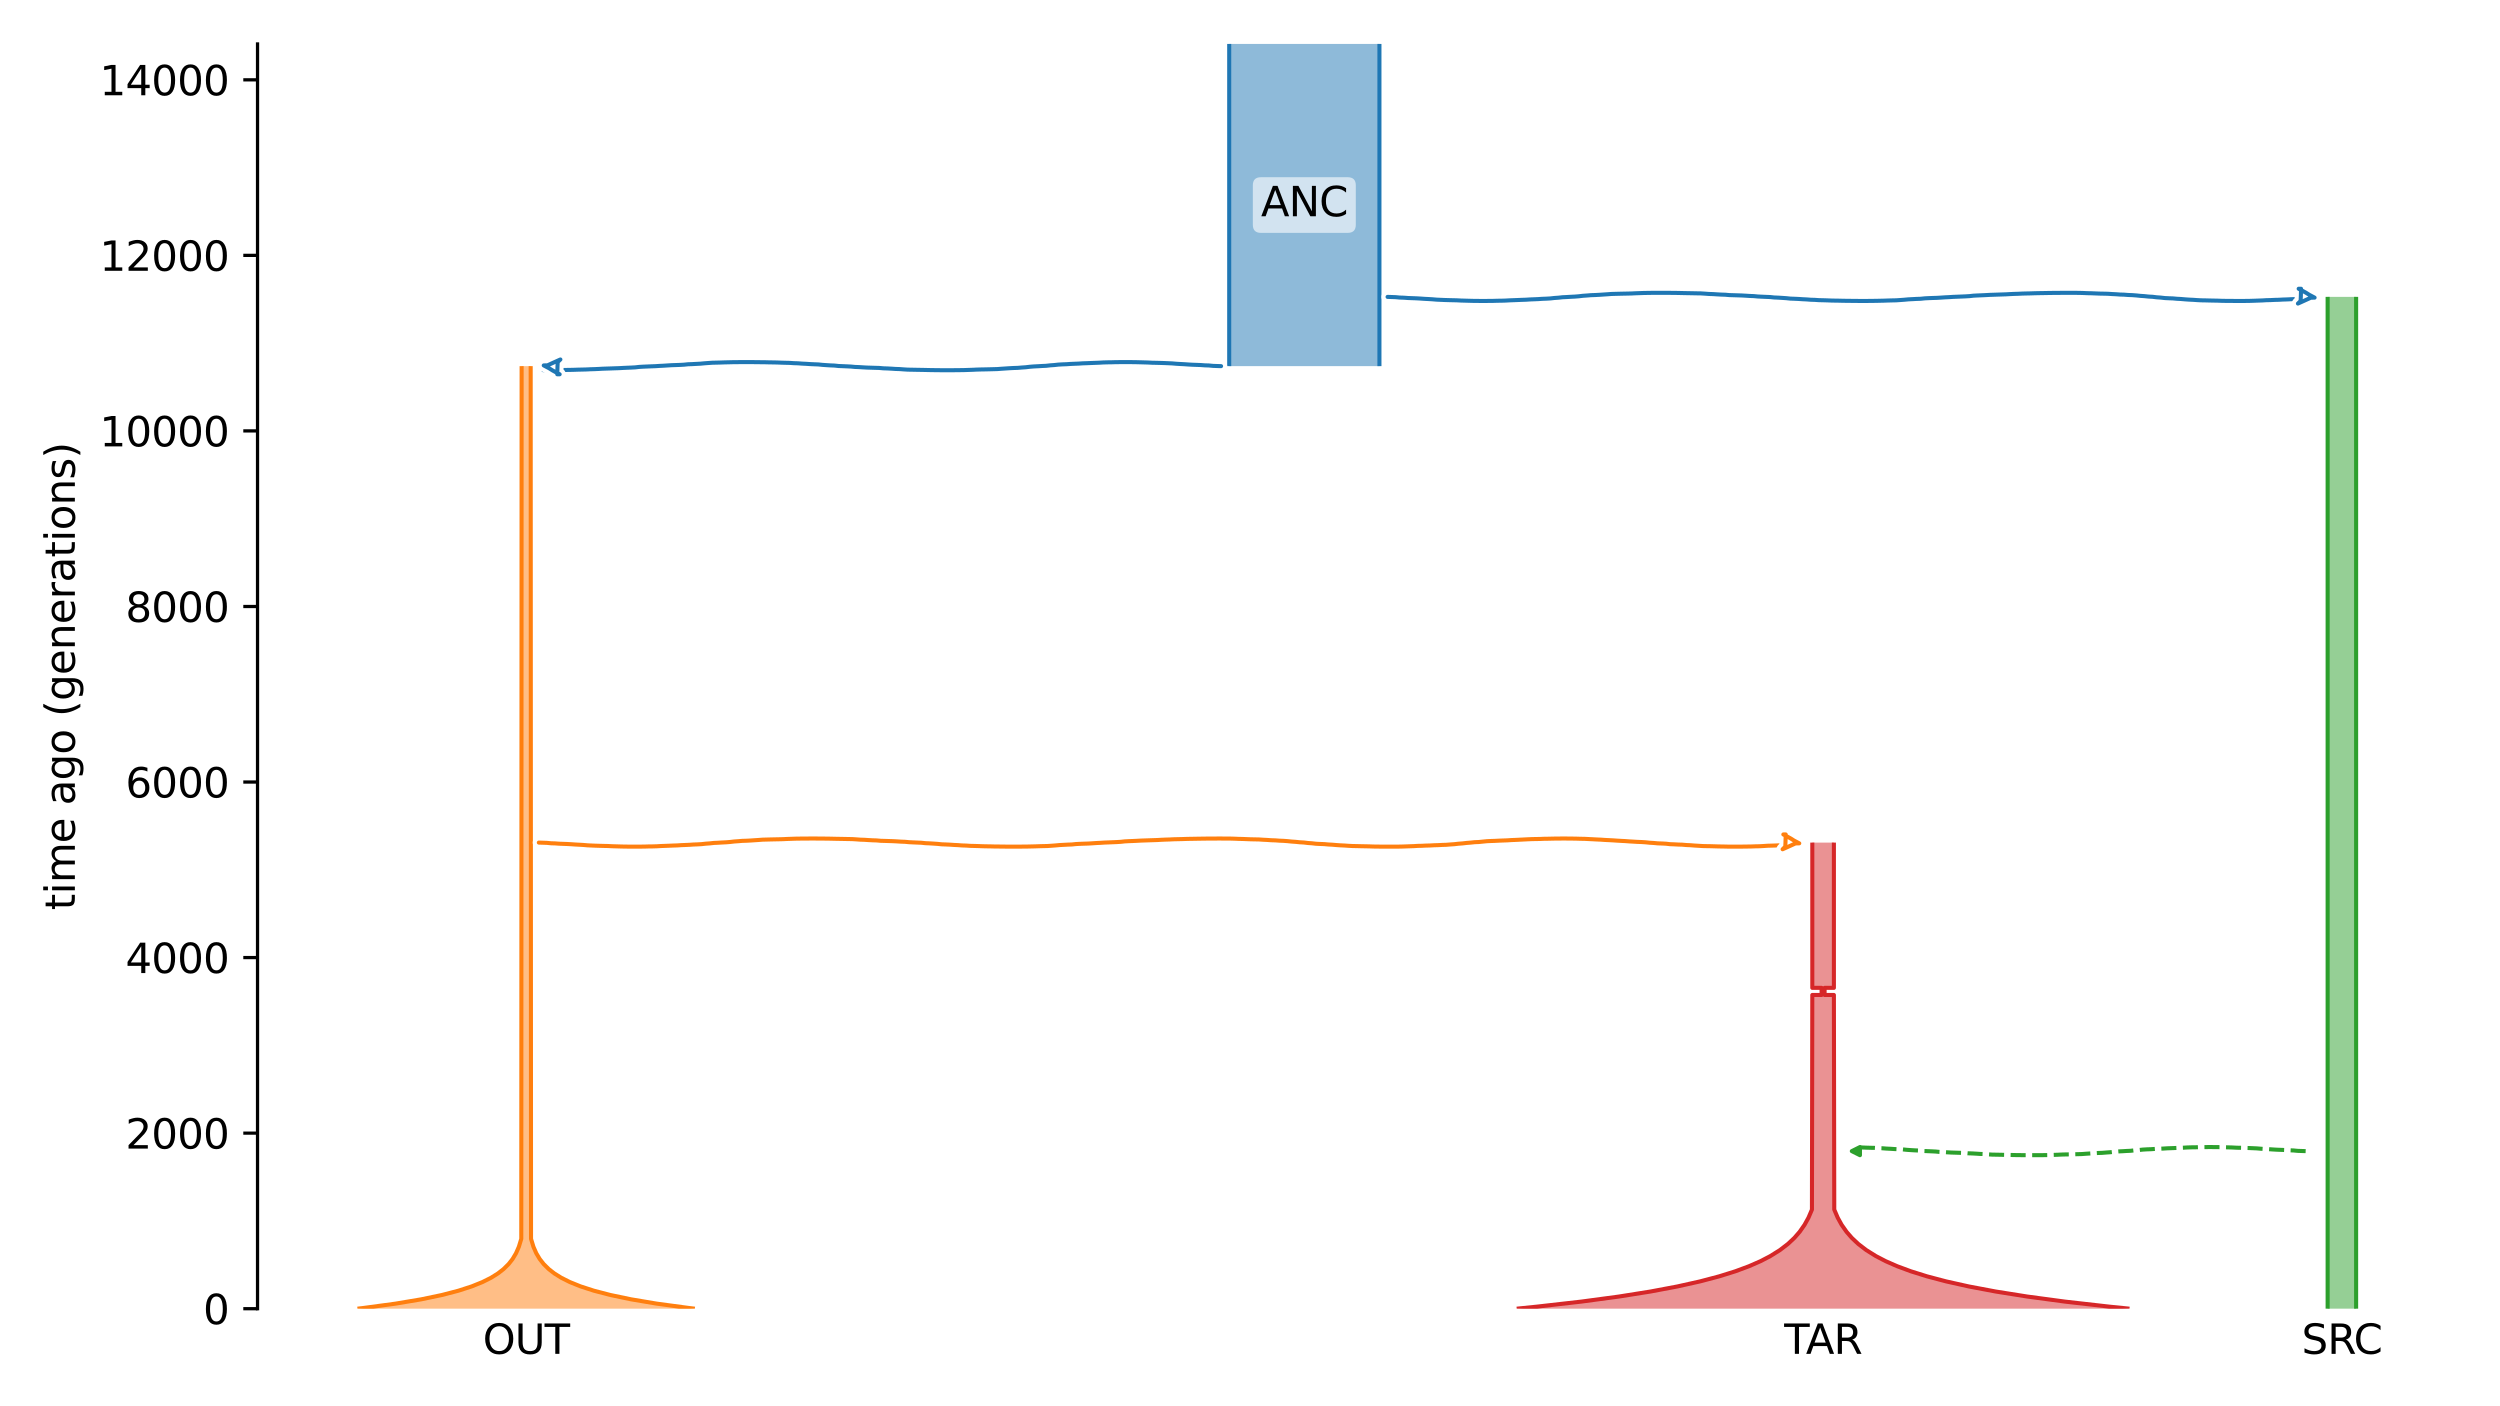 <?xml version="1.0" encoding="utf-8" standalone="no"?>
<!DOCTYPE svg PUBLIC "-//W3C//DTD SVG 1.1//EN"
  "http://www.w3.org/Graphics/SVG/1.1/DTD/svg11.dtd">
<svg xmlns:xlink="http://www.w3.org/1999/xlink" width="614.4pt" height="345.6pt" viewBox="0 0 614.4 345.6" xmlns="http://www.w3.org/2000/svg" version="1.1">
 <defs>
  <style type="text/css">*{stroke-linejoin: round; stroke-linecap: butt}</style>
 </defs>
 <g id="figure_1">
  <g id="patch_1">
   <path d="M 0 345.6 
L 614.4 345.6 
L 614.4 0 
L 0 0 
z
" style="fill: #ffffff"/>
  </g>
  <g id="axes_1">
   <g id="patch_2">
    <path d="M 63.291 321.622 
L 603.6 321.622 
L 603.6 10.8 
L 63.291 10.8 
z
" style="fill: #ffffff"/>
   </g>
   <path d="M 566.636 282.901 
L 565.636 282.869 
L 564.636 282.832 
L 563.636 282.734 
L 562.636 282.702 
L 561.636 282.628 
L 560.636 282.59 
L 559.636 282.554 
L 558.636 282.497 
L 557.636 282.426 
L 556.636 282.374 
L 555.636 282.315 
L 554.636 282.227 
L 553.636 282.181 
L 552.636 282.138 
L 551.636 282.108 
L 550.636 282.082 
L 549.636 282.061 
L 548.636 282.006 
L 547.636 281.978 
L 546.636 281.949 
L 545.636 281.923 
L 544.636 281.912 
L 543.636 281.902 
L 542.636 281.902 
L 541.636 281.912 
L 540.636 281.923 
L 539.636 281.954 
L 538.636 281.966 
L 537.636 281.996 
L 536.636 282.055 
L 535.636 282.093 
L 534.636 282.132 
L 533.636 282.174 
L 532.636 282.207 
L 531.636 282.274 
L 530.636 282.313 
L 529.636 282.356 
L 528.636 282.427 
L 527.636 282.463 
L 526.636 282.522 
L 525.636 282.632 
L 524.636 282.703 
L 523.636 282.816 
L 522.636 282.862 
L 521.636 282.923 
L 520.636 282.972 
L 519.636 283.052 
L 518.636 283.171 
L 517.636 283.241 
L 516.636 283.324 
L 515.636 283.358 
L 514.636 283.409 
L 513.636 283.477 
L 512.636 283.543 
L 511.636 283.62 
L 510.636 283.648 
L 509.636 283.674 
L 508.636 283.697 
L 507.636 283.716 
L 506.636 283.743 
L 505.636 283.792 
L 504.636 283.828 
L 503.636 283.863 
L 502.636 283.879 
L 501.636 283.895 
L 500.636 283.898 
L 499.636 283.9 
L 498.636 283.9 
L 497.636 283.898 
L 496.636 283.885 
L 495.636 283.876 
L 494.636 283.855 
L 493.636 283.832 
L 492.636 283.815 
L 491.636 283.796 
L 490.636 283.776 
L 489.636 283.759 
L 488.636 283.696 
L 487.636 283.621 
L 486.636 283.588 
L 485.636 283.521 
L 484.636 283.467 
L 483.636 283.433 
L 482.636 283.343 
L 481.636 283.314 
L 480.636 283.283 
L 479.636 283.252 
L 478.636 283.197 
L 477.636 283.132 
L 476.636 283.094 
L 475.636 282.998 
L 474.636 282.949 
L 473.636 282.905 
L 472.636 282.865 
L 471.636 282.757 
L 470.636 282.715 
L 469.636 282.653 
L 468.636 282.583 
L 467.636 282.478 
L 466.636 282.441 
L 465.636 282.395 
L 464.636 282.327 
L 463.636 282.278 
L 462.636 282.201 
L 461.636 282.17 
L 460.636 282.101 
L 459.636 282.077 
L 458.636 282.048 
L 457.636 282.006 
L 456.101 281.985 
" clip-path="url(#pac2f1275ea)" style="fill: none; stroke-dasharray: 3.7,1.6; stroke-dashoffset: 0; stroke: #2ca02c"/>
   <g id="patch_3">
    <path d="M 302.09 10.8 
L 302.09 89.984 
M 339.009 10.8 
L 339.009 89.984 
" clip-path="url(#pac2f1275ea)" style="fill: none; stroke: #ffffff; stroke-width: 3; stroke-linejoin: miter"/>
    <path d="M 302.09 10.8 
L 302.09 89.984 
M 339.009 10.8 
L 339.009 89.984 
" clip-path="url(#pac2f1275ea)" style="fill: none; stroke: #1f77b4; stroke-linejoin: miter"/>
    <g id="PolyCollection_1">
     <path d="M 339.009 10.8 
L 302.09 10.8 
L 302.09 89.984 
L 339.009 89.984 
L 339.009 89.984 
L 339.009 10.8 
z
" clip-path="url(#pac2f1275ea)" style="fill: #1f77b4; fill-opacity: 0.5"/>
    </g>
    <g id="patch_4">
     <path d="M 128.193 89.984 
L 128.109 304.459 
L 127.516 306.406 
L 126.819 307.998 
L 125.974 309.414 
L 125.003 310.652 
L 123.749 311.891 
L 122.387 312.952 
L 120.691 314.014 
L 118.579 315.075 
L 115.95 316.137 
L 112.676 317.199 
L 108.6 318.26 
L 103.525 319.322 
L 97.206 320.383 
L 89.337 321.445 
L 87.85 321.622 
M 130.42 89.984 
L 130.505 304.459 
L 131.097 306.406 
L 131.794 307.998 
L 132.639 309.414 
L 133.61 310.652 
L 134.864 311.891 
L 136.226 312.952 
L 137.922 314.014 
L 140.034 315.075 
L 142.663 316.137 
L 145.937 317.199 
L 150.013 318.26 
L 155.089 319.322 
L 161.408 320.383 
L 169.276 321.445 
L 170.763 321.622 
L 170.763 321.622 
" clip-path="url(#pac2f1275ea)" style="fill: none; stroke: #ffffff; stroke-width: 3; stroke-linejoin: miter"/>
     <path d="M 128.193 89.984 
L 128.109 304.459 
L 127.516 306.406 
L 126.819 307.998 
L 125.974 309.414 
L 125.003 310.652 
L 123.749 311.891 
L 122.387 312.952 
L 120.691 314.014 
L 118.579 315.075 
L 115.95 316.137 
L 112.676 317.199 
L 108.6 318.26 
L 103.525 319.322 
L 97.206 320.383 
L 89.337 321.445 
L 87.85 321.622 
M 130.42 89.984 
L 130.505 304.459 
L 131.097 306.406 
L 131.794 307.998 
L 132.639 309.414 
L 133.61 310.652 
L 134.864 311.891 
L 136.226 312.952 
L 137.922 314.014 
L 140.034 315.075 
L 142.663 316.137 
L 145.937 317.199 
L 150.013 318.26 
L 155.089 319.322 
L 161.408 320.383 
L 169.276 321.445 
L 170.763 321.622 
L 170.763 321.622 
" clip-path="url(#pac2f1275ea)" style="fill: none; stroke: #ff7f0e; stroke-linejoin: miter"/>
     <g id="PolyCollection_2">
      <path d="M 130.42 89.984 
L 128.193 89.984 
L 128.193 304.106 
L 128.193 304.106 
L 128.152 304.283 
L 128.109 304.459 
L 128.064 304.636 
L 128.018 304.813 
L 127.97 304.99 
L 127.92 305.167 
L 127.869 305.344 
L 127.815 305.521 
L 127.76 305.698 
L 127.702 305.875 
L 127.642 306.052 
L 127.58 306.229 
L 127.516 306.406 
L 127.45 306.583 
L 127.38 306.76 
L 127.309 306.937 
L 127.234 307.113 
L 127.157 307.29 
L 127.077 307.467 
L 126.994 307.644 
L 126.908 307.821 
L 126.819 307.998 
L 126.726 308.175 
L 126.63 308.352 
L 126.531 308.529 
L 126.428 308.706 
L 126.32 308.883 
L 126.209 309.06 
L 126.094 309.237 
L 125.974 309.414 
L 125.85 309.591 
L 125.722 309.767 
L 125.588 309.944 
L 125.45 310.121 
L 125.307 310.298 
L 125.158 310.475 
L 125.003 310.652 
L 124.843 310.829 
L 124.677 311.006 
L 124.505 311.183 
L 124.326 311.36 
L 124.141 311.537 
L 123.949 311.714 
L 123.749 311.891 
L 123.542 312.068 
L 123.328 312.244 
L 123.105 312.421 
L 122.875 312.598 
L 122.635 312.775 
L 122.387 312.952 
L 122.13 313.129 
L 121.863 313.306 
L 121.585 313.483 
L 121.298 313.66 
L 121 313.837 
L 120.691 314.014 
L 120.37 314.191 
L 120.038 314.368 
L 119.693 314.545 
L 119.335 314.722 
L 118.964 314.898 
L 118.579 315.075 
L 118.18 315.252 
L 117.766 315.429 
L 117.337 315.606 
L 116.891 315.783 
L 116.429 315.96 
L 115.95 316.137 
L 115.453 316.314 
L 114.937 316.491 
L 114.403 316.668 
L 113.848 316.845 
L 113.273 317.022 
L 112.676 317.199 
L 112.057 317.376 
L 111.416 317.552 
L 110.75 317.729 
L 110.059 317.906 
L 109.343 318.083 
L 108.6 318.26 
L 107.83 318.437 
L 107.03 318.614 
L 106.201 318.791 
L 105.342 318.968 
L 104.45 319.145 
L 103.525 319.322 
L 102.565 319.499 
L 101.57 319.676 
L 100.538 319.853 
L 99.468 320.029 
L 98.357 320.206 
L 97.206 320.383 
L 96.011 320.56 
L 94.772 320.737 
L 93.487 320.914 
L 92.154 321.091 
L 90.771 321.268 
L 89.337 321.445 
L 87.85 321.622 
L 170.763 321.622 
L 170.763 321.622 
L 169.276 321.445 
L 167.842 321.268 
L 166.459 321.091 
L 165.126 320.914 
L 163.841 320.737 
L 162.602 320.56 
L 161.408 320.383 
L 160.256 320.206 
L 159.146 320.029 
L 158.075 319.853 
L 157.043 319.676 
L 156.048 319.499 
L 155.089 319.322 
L 154.164 319.145 
L 153.272 318.968 
L 152.412 318.791 
L 151.583 318.614 
L 150.784 318.437 
L 150.013 318.26 
L 149.27 318.083 
L 148.554 317.906 
L 147.864 317.729 
L 147.198 317.552 
L 146.556 317.376 
L 145.937 317.199 
L 145.34 317.022 
L 144.765 316.845 
L 144.211 316.668 
L 143.676 316.491 
L 143.16 316.314 
L 142.663 316.137 
L 142.184 315.96 
L 141.722 315.783 
L 141.277 315.606 
L 140.847 315.429 
L 140.433 315.252 
L 140.034 315.075 
L 139.649 314.898 
L 139.278 314.722 
L 138.92 314.545 
L 138.575 314.368 
L 138.243 314.191 
L 137.922 314.014 
L 137.613 313.837 
L 137.315 313.66 
L 137.028 313.483 
L 136.751 313.306 
L 136.484 313.129 
L 136.226 312.952 
L 135.978 312.775 
L 135.739 312.598 
L 135.508 312.421 
L 135.285 312.244 
L 135.071 312.068 
L 134.864 311.891 
L 134.665 311.714 
L 134.472 311.537 
L 134.287 311.36 
L 134.108 311.183 
L 133.936 311.006 
L 133.77 310.829 
L 133.61 310.652 
L 133.456 310.475 
L 133.307 310.298 
L 133.163 310.121 
L 133.025 309.944 
L 132.891 309.767 
L 132.763 309.591 
L 132.639 309.414 
L 132.519 309.237 
L 132.404 309.06 
L 132.293 308.883 
L 132.186 308.706 
L 132.082 308.529 
L 131.983 308.352 
L 131.887 308.175 
L 131.794 307.998 
L 131.705 307.821 
L 131.619 307.644 
L 131.536 307.467 
L 131.456 307.29 
L 131.379 307.113 
L 131.305 306.937 
L 131.233 306.76 
L 131.164 306.583 
L 131.097 306.406 
L 131.033 306.229 
L 130.971 306.052 
L 130.911 305.875 
L 130.854 305.698 
L 130.798 305.521 
L 130.745 305.344 
L 130.693 305.167 
L 130.643 304.99 
L 130.595 304.813 
L 130.549 304.636 
L 130.505 304.459 
L 130.462 304.283 
L 130.42 304.106 
L 130.42 304.106 
L 130.42 89.984 
z
" clip-path="url(#pac2f1275ea)" style="fill: #ff7f0e; fill-opacity: 0.5"/>
     </g>
     <g id="patch_5">
      <path d="M 572.039 72.964 
L 572.039 321.622 
M 579.04 72.964 
L 579.04 321.622 
" clip-path="url(#pac2f1275ea)" style="fill: none; stroke: #ffffff; stroke-width: 3; stroke-linejoin: miter"/>
      <path d="M 572.039 72.964 
L 572.039 321.622 
M 579.04 72.964 
L 579.04 321.622 
" clip-path="url(#pac2f1275ea)" style="fill: none; stroke: #2ca02c; stroke-linejoin: miter"/>
      <g id="PolyCollection_3">
       <path d="M 579.04 72.964 
L 572.039 72.964 
L 572.039 321.622 
L 579.04 321.622 
L 579.04 321.622 
L 579.04 72.964 
z
" clip-path="url(#pac2f1275ea)" style="fill: #2ca02c; fill-opacity: 0.5"/>
      </g>
      <g id="patch_6">
       <path d="M 445.392 207.076 
L 445.392 242.777 
L 447.678 242.777 
L 447.678 244.524 
L 445.392 244.524 
L 445.301 297.278 
L 444.449 299.266 
L 443.489 301.005 
L 442.273 302.743 
L 440.976 304.234 
L 439.386 305.724 
L 437.44 307.215 
L 435.056 308.705 
L 432.665 309.947 
L 429.833 311.189 
L 426.481 312.431 
L 422.511 313.673 
L 417.81 314.915 
L 412.244 316.157 
L 405.653 317.399 
L 397.849 318.641 
L 388.608 319.883 
L 377.666 321.125 
L 372.744 321.622 
M 450.698 207.076 
L 450.698 242.777 
L 448.411 242.777 
L 448.411 244.524 
L 450.698 244.524 
L 450.789 297.278 
L 451.641 299.266 
L 452.6 301.005 
L 453.816 302.743 
L 455.114 304.234 
L 456.703 305.724 
L 458.649 307.215 
L 461.033 308.705 
L 463.424 309.947 
L 466.256 311.189 
L 469.609 312.431 
L 473.578 313.673 
L 478.279 314.915 
L 483.845 316.157 
L 490.436 317.399 
L 498.241 318.641 
L 507.482 319.883 
L 518.424 321.125 
L 523.345 321.622 
L 523.345 321.622 
" clip-path="url(#pac2f1275ea)" style="fill: none; stroke: #ffffff; stroke-width: 3; stroke-linejoin: miter"/>
       <path d="M 445.392 207.076 
L 445.392 242.777 
L 447.678 242.777 
L 447.678 244.524 
L 445.392 244.524 
L 445.301 297.278 
L 444.449 299.266 
L 443.489 301.005 
L 442.273 302.743 
L 440.976 304.234 
L 439.386 305.724 
L 437.44 307.215 
L 435.056 308.705 
L 432.665 309.947 
L 429.833 311.189 
L 426.481 312.431 
L 422.511 313.673 
L 417.81 314.915 
L 412.244 316.157 
L 405.653 317.399 
L 397.849 318.641 
L 388.608 319.883 
L 377.666 321.125 
L 372.744 321.622 
M 450.698 207.076 
L 450.698 242.777 
L 448.411 242.777 
L 448.411 244.524 
L 450.698 244.524 
L 450.789 297.278 
L 451.641 299.266 
L 452.6 301.005 
L 453.816 302.743 
L 455.114 304.234 
L 456.703 305.724 
L 458.649 307.215 
L 461.033 308.705 
L 463.424 309.947 
L 466.256 311.189 
L 469.609 312.431 
L 473.578 313.673 
L 478.279 314.915 
L 483.845 316.157 
L 490.436 317.399 
L 498.241 318.641 
L 507.482 319.883 
L 518.424 321.125 
L 523.345 321.622 
L 523.345 321.622 
" clip-path="url(#pac2f1275ea)" style="fill: none; stroke: #d62728; stroke-linejoin: miter"/>
       <g id="PolyCollection_4">
        <path d="M 450.698 207.076 
L 445.392 207.076 
L 445.392 242.777 
L 447.678 242.777 
L 447.678 244.524 
L 445.392 244.524 
L 445.392 297.03 
L 445.392 297.03 
L 445.301 297.278 
L 445.206 297.527 
L 445.109 297.775 
L 445.008 298.024 
L 444.903 298.272 
L 444.795 298.52 
L 444.684 298.769 
L 444.568 299.017 
L 444.449 299.266 
L 444.325 299.514 
L 444.197 299.763 
L 444.065 300.011 
L 443.928 300.259 
L 443.787 300.508 
L 443.64 300.756 
L 443.489 301.005 
L 443.332 301.253 
L 443.17 301.501 
L 443.003 301.75 
L 442.829 301.998 
L 442.65 302.247 
L 442.465 302.495 
L 442.273 302.743 
L 442.075 302.992 
L 441.869 303.24 
L 441.657 303.489 
L 441.438 303.737 
L 441.21 303.985 
L 440.976 304.234 
L 440.733 304.482 
L 440.481 304.731 
L 440.221 304.979 
L 439.952 305.227 
L 439.674 305.476 
L 439.386 305.724 
L 439.089 305.973 
L 438.781 306.221 
L 438.462 306.469 
L 438.133 306.718 
L 437.792 306.966 
L 437.44 307.215 
L 437.075 307.463 
L 436.698 307.711 
L 436.308 307.96 
L 435.905 308.208 
L 435.488 308.457 
L 435.056 308.705 
L 434.61 308.953 
L 434.148 309.202 
L 433.67 309.45 
L 433.176 309.699 
L 432.665 309.947 
L 432.136 310.195 
L 431.589 310.444 
L 431.024 310.692 
L 430.439 310.941 
L 429.833 311.189 
L 429.207 311.437 
L 428.56 311.686 
L 427.89 311.934 
L 427.197 312.183 
L 426.481 312.431 
L 425.74 312.679 
L 424.973 312.928 
L 424.18 313.176 
L 423.359 313.425 
L 422.511 313.673 
L 421.633 313.921 
L 420.725 314.17 
L 419.786 314.418 
L 418.815 314.667 
L 417.81 314.915 
L 416.771 315.163 
L 415.696 315.412 
L 414.584 315.66 
L 413.434 315.909 
L 412.244 316.157 
L 411.013 316.405 
L 409.74 316.654 
L 408.424 316.902 
L 407.062 317.151 
L 405.653 317.399 
L 404.196 317.647 
L 402.689 317.896 
L 401.13 318.144 
L 399.517 318.393 
L 397.849 318.641 
L 396.123 318.889 
L 394.339 319.138 
L 392.493 319.386 
L 390.583 319.635 
L 388.608 319.883 
L 386.565 320.131 
L 384.451 320.38 
L 382.265 320.628 
L 380.004 320.877 
L 377.666 321.125 
L 375.246 321.373 
L 372.744 321.622 
L 523.345 321.622 
L 523.345 321.622 
L 520.843 321.373 
L 518.424 321.125 
L 516.085 320.877 
L 513.824 320.628 
L 511.638 320.38 
L 509.525 320.131 
L 507.482 319.883 
L 505.506 319.635 
L 503.597 319.386 
L 501.751 319.138 
L 499.966 318.889 
L 498.241 318.641 
L 496.572 318.393 
L 494.96 318.144 
L 493.401 317.896 
L 491.893 317.647 
L 490.436 317.399 
L 489.028 317.151 
L 487.666 316.902 
L 486.349 316.654 
L 485.076 316.405 
L 483.845 316.157 
L 482.656 315.909 
L 481.505 315.66 
L 480.394 315.412 
L 479.319 315.163 
L 478.279 314.915 
L 477.274 314.667 
L 476.303 314.418 
L 475.364 314.17 
L 474.456 313.921 
L 473.578 313.673 
L 472.73 313.425 
L 471.91 313.176 
L 471.117 312.928 
L 470.35 312.679 
L 469.609 312.431 
L 468.892 312.183 
L 468.199 311.934 
L 467.529 311.686 
L 466.882 311.437 
L 466.256 311.189 
L 465.651 310.941 
L 465.066 310.692 
L 464.5 310.444 
L 463.953 310.195 
L 463.424 309.947 
L 462.913 309.699 
L 462.419 309.45 
L 461.942 309.202 
L 461.48 308.953 
L 461.033 308.705 
L 460.602 308.457 
L 460.184 308.208 
L 459.781 307.96 
L 459.391 307.711 
L 459.014 307.463 
L 458.649 307.215 
L 458.297 306.966 
L 457.956 306.718 
L 457.627 306.469 
L 457.308 306.221 
L 457.001 305.973 
L 456.703 305.724 
L 456.415 305.476 
L 456.137 305.227 
L 455.868 304.979 
L 455.608 304.731 
L 455.357 304.482 
L 455.114 304.234 
L 454.879 303.985 
L 454.652 303.737 
L 454.432 303.489 
L 454.22 303.24 
L 454.015 302.992 
L 453.816 302.743 
L 453.625 302.495 
L 453.439 302.247 
L 453.26 301.998 
L 453.087 301.75 
L 452.919 301.501 
L 452.757 301.253 
L 452.6 301.005 
L 452.449 300.756 
L 452.303 300.508 
L 452.161 300.259 
L 452.024 300.011 
L 451.892 299.763 
L 451.764 299.514 
L 451.641 299.266 
L 451.521 299.017 
L 451.406 298.769 
L 451.294 298.52 
L 451.186 298.272 
L 451.082 298.024 
L 450.981 297.775 
L 450.883 297.527 
L 450.789 297.278 
L 450.698 297.03 
L 450.698 297.03 
L 450.698 244.524 
L 448.411 244.524 
L 448.411 242.777 
L 450.698 242.777 
L 450.698 207.076 
z
" clip-path="url(#pac2f1275ea)" style="fill: #d62728; fill-opacity: 0.5"/>
       </g>
       <g id="matplotlib.axis_1">
        <g id="xtick_1">
         <g id="line2d_1"/>
         <g id="text_1">
          <!-- OUT -->
          <g transform="translate(118.657 332.72) scale(0.1 -0.1)">
           <defs>
            <path id="DejaVuSans-4f" d="M 2522 4238 
Q 1834 4238 1429 3725 
Q 1025 3213 1025 2328 
Q 1025 1447 1429 934 
Q 1834 422 2522 422 
Q 3209 422 3611 934 
Q 4013 1447 4013 2328 
Q 4013 3213 3611 3725 
Q 3209 4238 2522 4238 
z
M 2522 4750 
Q 3503 4750 4090 4092 
Q 4678 3434 4678 2328 
Q 4678 1225 4090 567 
Q 3503 -91 2522 -91 
Q 1538 -91 948 565 
Q 359 1222 359 2328 
Q 359 3434 948 4092 
Q 1538 4750 2522 4750 
z
" transform="scale(0.016)"/>
            <path id="DejaVuSans-55" d="M 556 4666 
L 1191 4666 
L 1191 1831 
Q 1191 1081 1462 751 
Q 1734 422 2344 422 
Q 2950 422 3222 751 
Q 3494 1081 3494 1831 
L 3494 4666 
L 4128 4666 
L 4128 1753 
Q 4128 841 3676 375 
Q 3225 -91 2344 -91 
Q 1459 -91 1007 375 
Q 556 841 556 1753 
L 556 4666 
z
" transform="scale(0.016)"/>
            <path id="DejaVuSans-54" d="M -19 4666 
L 3928 4666 
L 3928 4134 
L 2272 4134 
L 2272 0 
L 1638 0 
L 1638 4134 
L -19 4134 
L -19 4666 
z
" transform="scale(0.016)"/>
           </defs>
           <use xlink:href="#DejaVuSans-4f"/>
           <use xlink:href="#DejaVuSans-55" x="78.711"/>
           <use xlink:href="#DejaVuSans-54" x="151.904"/>
          </g>
         </g>
        </g>
        <g id="xtick_2">
         <g id="line2d_2"/>
         <g id="text_2">
          <!-- SRC -->
          <g transform="translate(565.65 332.72) scale(0.1 -0.1)">
           <defs>
            <path id="DejaVuSans-53" d="M 3425 4513 
L 3425 3897 
Q 3066 4069 2747 4153 
Q 2428 4238 2131 4238 
Q 1616 4238 1336 4038 
Q 1056 3838 1056 3469 
Q 1056 3159 1242 3001 
Q 1428 2844 1947 2747 
L 2328 2669 
Q 3034 2534 3370 2195 
Q 3706 1856 3706 1288 
Q 3706 609 3251 259 
Q 2797 -91 1919 -91 
Q 1588 -91 1214 -16 
Q 841 59 441 206 
L 441 856 
Q 825 641 1194 531 
Q 1563 422 1919 422 
Q 2459 422 2753 634 
Q 3047 847 3047 1241 
Q 3047 1584 2836 1778 
Q 2625 1972 2144 2069 
L 1759 2144 
Q 1053 2284 737 2584 
Q 422 2884 422 3419 
Q 422 4038 858 4394 
Q 1294 4750 2059 4750 
Q 2388 4750 2728 4690 
Q 3069 4631 3425 4513 
z
" transform="scale(0.016)"/>
            <path id="DejaVuSans-52" d="M 2841 2188 
Q 3044 2119 3236 1894 
Q 3428 1669 3622 1275 
L 4263 0 
L 3584 0 
L 2988 1197 
Q 2756 1666 2539 1819 
Q 2322 1972 1947 1972 
L 1259 1972 
L 1259 0 
L 628 0 
L 628 4666 
L 2053 4666 
Q 2853 4666 3247 4331 
Q 3641 3997 3641 3322 
Q 3641 2881 3436 2590 
Q 3231 2300 2841 2188 
z
M 1259 4147 
L 1259 2491 
L 2053 2491 
Q 2509 2491 2742 2702 
Q 2975 2913 2975 3322 
Q 2975 3731 2742 3939 
Q 2509 4147 2053 4147 
L 1259 4147 
z
" transform="scale(0.016)"/>
            <path id="DejaVuSans-43" d="M 4122 4306 
L 4122 3641 
Q 3803 3938 3442 4084 
Q 3081 4231 2675 4231 
Q 1875 4231 1450 3742 
Q 1025 3253 1025 2328 
Q 1025 1406 1450 917 
Q 1875 428 2675 428 
Q 3081 428 3442 575 
Q 3803 722 4122 1019 
L 4122 359 
Q 3791 134 3420 21 
Q 3050 -91 2638 -91 
Q 1578 -91 968 557 
Q 359 1206 359 2328 
Q 359 3453 968 4101 
Q 1578 4750 2638 4750 
Q 3056 4750 3426 4639 
Q 3797 4528 4122 4306 
z
" transform="scale(0.016)"/>
           </defs>
           <use xlink:href="#DejaVuSans-53"/>
           <use xlink:href="#DejaVuSans-52" x="63.477"/>
           <use xlink:href="#DejaVuSans-43" x="127.959"/>
          </g>
         </g>
        </g>
        <g id="xtick_3">
         <g id="line2d_3"/>
         <g id="text_3">
          <!-- TAR -->
          <g transform="translate(438.484 332.72) scale(0.1 -0.1)">
           <defs>
            <path id="DejaVuSans-41" d="M 2188 4044 
L 1331 1722 
L 3047 1722 
L 2188 4044 
z
M 1831 4666 
L 2547 4666 
L 4325 0 
L 3669 0 
L 3244 1197 
L 1141 1197 
L 716 0 
L 50 0 
L 1831 4666 
z
" transform="scale(0.016)"/>
           </defs>
           <use xlink:href="#DejaVuSans-54"/>
           <use xlink:href="#DejaVuSans-41" x="53.334"/>
           <use xlink:href="#DejaVuSans-52" x="121.742"/>
          </g>
         </g>
        </g>
       </g>
       <g id="matplotlib.axis_2">
        <g id="ytick_1">
         <g id="line2d_4">
          <defs>
           <path id="me3d82c7475" d="M 0 0 
L -3.5 0 
" style="stroke: #000000; stroke-width: 0.8"/>
          </defs>
          <g>
           <use xlink:href="#me3d82c7475" x="63.291" y="321.622" style="stroke: #000000; stroke-width: 0.8"/>
          </g>
         </g>
         <g id="text_4">
          <!-- 0 -->
          <g transform="translate(49.928 325.421) scale(0.1 -0.1)">
           <defs>
            <path id="DejaVuSans-30" d="M 2034 4250 
Q 1547 4250 1301 3770 
Q 1056 3291 1056 2328 
Q 1056 1369 1301 889 
Q 1547 409 2034 409 
Q 2525 409 2770 889 
Q 3016 1369 3016 2328 
Q 3016 3291 2770 3770 
Q 2525 4250 2034 4250 
z
M 2034 4750 
Q 2819 4750 3233 4129 
Q 3647 3509 3647 2328 
Q 3647 1150 3233 529 
Q 2819 -91 2034 -91 
Q 1250 -91 836 529 
Q 422 1150 422 2328 
Q 422 3509 836 4129 
Q 1250 4750 2034 4750 
z
" transform="scale(0.016)"/>
           </defs>
           <use xlink:href="#DejaVuSans-30"/>
          </g>
         </g>
        </g>
        <g id="ytick_2">
         <g id="line2d_5">
          <g>
           <use xlink:href="#me3d82c7475" x="63.291" y="278.478" style="stroke: #000000; stroke-width: 0.8"/>
          </g>
         </g>
         <g id="text_5">
          <!-- 2000 -->
          <g transform="translate(30.841 282.278) scale(0.1 -0.1)">
           <defs>
            <path id="DejaVuSans-32" d="M 1228 531 
L 3431 531 
L 3431 0 
L 469 0 
L 469 531 
Q 828 903 1448 1529 
Q 2069 2156 2228 2338 
Q 2531 2678 2651 2914 
Q 2772 3150 2772 3378 
Q 2772 3750 2511 3984 
Q 2250 4219 1831 4219 
Q 1534 4219 1204 4116 
Q 875 4013 500 3803 
L 500 4441 
Q 881 4594 1212 4672 
Q 1544 4750 1819 4750 
Q 2544 4750 2975 4387 
Q 3406 4025 3406 3419 
Q 3406 3131 3298 2873 
Q 3191 2616 2906 2266 
Q 2828 2175 2409 1742 
Q 1991 1309 1228 531 
z
" transform="scale(0.016)"/>
           </defs>
           <use xlink:href="#DejaVuSans-32"/>
           <use xlink:href="#DejaVuSans-30" x="63.623"/>
           <use xlink:href="#DejaVuSans-30" x="127.246"/>
           <use xlink:href="#DejaVuSans-30" x="190.869"/>
          </g>
         </g>
        </g>
        <g id="ytick_3">
         <g id="line2d_6">
          <g>
           <use xlink:href="#me3d82c7475" x="63.291" y="235.335" style="stroke: #000000; stroke-width: 0.8"/>
          </g>
         </g>
         <g id="text_6">
          <!-- 4000 -->
          <g transform="translate(30.841 239.134) scale(0.1 -0.1)">
           <defs>
            <path id="DejaVuSans-34" d="M 2419 4116 
L 825 1625 
L 2419 1625 
L 2419 4116 
z
M 2253 4666 
L 3047 4666 
L 3047 1625 
L 3713 1625 
L 3713 1100 
L 3047 1100 
L 3047 0 
L 2419 0 
L 2419 1100 
L 313 1100 
L 313 1709 
L 2253 4666 
z
" transform="scale(0.016)"/>
           </defs>
           <use xlink:href="#DejaVuSans-34"/>
           <use xlink:href="#DejaVuSans-30" x="63.623"/>
           <use xlink:href="#DejaVuSans-30" x="127.246"/>
           <use xlink:href="#DejaVuSans-30" x="190.869"/>
          </g>
         </g>
        </g>
        <g id="ytick_4">
         <g id="line2d_7">
          <g>
           <use xlink:href="#me3d82c7475" x="63.291" y="192.191" style="stroke: #000000; stroke-width: 0.8"/>
          </g>
         </g>
         <g id="text_7">
          <!-- 6000 -->
          <g transform="translate(30.841 195.991) scale(0.1 -0.1)">
           <defs>
            <path id="DejaVuSans-36" d="M 2113 2584 
Q 1688 2584 1439 2293 
Q 1191 2003 1191 1497 
Q 1191 994 1439 701 
Q 1688 409 2113 409 
Q 2538 409 2786 701 
Q 3034 994 3034 1497 
Q 3034 2003 2786 2293 
Q 2538 2584 2113 2584 
z
M 3366 4563 
L 3366 3988 
Q 3128 4100 2886 4159 
Q 2644 4219 2406 4219 
Q 1781 4219 1451 3797 
Q 1122 3375 1075 2522 
Q 1259 2794 1537 2939 
Q 1816 3084 2150 3084 
Q 2853 3084 3261 2657 
Q 3669 2231 3669 1497 
Q 3669 778 3244 343 
Q 2819 -91 2113 -91 
Q 1303 -91 875 529 
Q 447 1150 447 2328 
Q 447 3434 972 4092 
Q 1497 4750 2381 4750 
Q 2619 4750 2861 4703 
Q 3103 4656 3366 4563 
z
" transform="scale(0.016)"/>
           </defs>
           <use xlink:href="#DejaVuSans-36"/>
           <use xlink:href="#DejaVuSans-30" x="63.623"/>
           <use xlink:href="#DejaVuSans-30" x="127.246"/>
           <use xlink:href="#DejaVuSans-30" x="190.869"/>
          </g>
         </g>
        </g>
        <g id="ytick_5">
         <g id="line2d_8">
          <g>
           <use xlink:href="#me3d82c7475" x="63.291" y="149.048" style="stroke: #000000; stroke-width: 0.8"/>
          </g>
         </g>
         <g id="text_8">
          <!-- 8000 -->
          <g transform="translate(30.841 152.847) scale(0.1 -0.1)">
           <defs>
            <path id="DejaVuSans-38" d="M 2034 2216 
Q 1584 2216 1326 1975 
Q 1069 1734 1069 1313 
Q 1069 891 1326 650 
Q 1584 409 2034 409 
Q 2484 409 2743 651 
Q 3003 894 3003 1313 
Q 3003 1734 2745 1975 
Q 2488 2216 2034 2216 
z
M 1403 2484 
Q 997 2584 770 2862 
Q 544 3141 544 3541 
Q 544 4100 942 4425 
Q 1341 4750 2034 4750 
Q 2731 4750 3128 4425 
Q 3525 4100 3525 3541 
Q 3525 3141 3298 2862 
Q 3072 2584 2669 2484 
Q 3125 2378 3379 2068 
Q 3634 1759 3634 1313 
Q 3634 634 3220 271 
Q 2806 -91 2034 -91 
Q 1263 -91 848 271 
Q 434 634 434 1313 
Q 434 1759 690 2068 
Q 947 2378 1403 2484 
z
M 1172 3481 
Q 1172 3119 1398 2916 
Q 1625 2713 2034 2713 
Q 2441 2713 2670 2916 
Q 2900 3119 2900 3481 
Q 2900 3844 2670 4047 
Q 2441 4250 2034 4250 
Q 1625 4250 1398 4047 
Q 1172 3844 1172 3481 
z
" transform="scale(0.016)"/>
           </defs>
           <use xlink:href="#DejaVuSans-38"/>
           <use xlink:href="#DejaVuSans-30" x="63.623"/>
           <use xlink:href="#DejaVuSans-30" x="127.246"/>
           <use xlink:href="#DejaVuSans-30" x="190.869"/>
          </g>
         </g>
        </g>
        <g id="ytick_6">
         <g id="line2d_9">
          <g>
           <use xlink:href="#me3d82c7475" x="63.291" y="105.904" style="stroke: #000000; stroke-width: 0.8"/>
          </g>
         </g>
         <g id="text_9">
          <!-- 10000 -->
          <g transform="translate(24.478 109.704) scale(0.1 -0.1)">
           <defs>
            <path id="DejaVuSans-31" d="M 794 531 
L 1825 531 
L 1825 4091 
L 703 3866 
L 703 4441 
L 1819 4666 
L 2450 4666 
L 2450 531 
L 3481 531 
L 3481 0 
L 794 0 
L 794 531 
z
" transform="scale(0.016)"/>
           </defs>
           <use xlink:href="#DejaVuSans-31"/>
           <use xlink:href="#DejaVuSans-30" x="63.623"/>
           <use xlink:href="#DejaVuSans-30" x="127.246"/>
           <use xlink:href="#DejaVuSans-30" x="190.869"/>
           <use xlink:href="#DejaVuSans-30" x="254.492"/>
          </g>
         </g>
        </g>
        <g id="ytick_7">
         <g id="line2d_10">
          <g>
           <use xlink:href="#me3d82c7475" x="63.291" y="62.761" style="stroke: #000000; stroke-width: 0.8"/>
          </g>
         </g>
         <g id="text_10">
          <!-- 12000 -->
          <g transform="translate(24.478 66.56) scale(0.1 -0.1)">
           <use xlink:href="#DejaVuSans-31"/>
           <use xlink:href="#DejaVuSans-32" x="63.623"/>
           <use xlink:href="#DejaVuSans-30" x="127.246"/>
           <use xlink:href="#DejaVuSans-30" x="190.869"/>
           <use xlink:href="#DejaVuSans-30" x="254.492"/>
          </g>
         </g>
        </g>
        <g id="ytick_8">
         <g id="line2d_11">
          <g>
           <use xlink:href="#me3d82c7475" x="63.291" y="19.617" style="stroke: #000000; stroke-width: 0.8"/>
          </g>
         </g>
         <g id="text_11">
          <!-- 14000 -->
          <g transform="translate(24.478 23.417) scale(0.1 -0.1)">
           <use xlink:href="#DejaVuSans-31"/>
           <use xlink:href="#DejaVuSans-34" x="63.623"/>
           <use xlink:href="#DejaVuSans-30" x="127.246"/>
           <use xlink:href="#DejaVuSans-30" x="190.869"/>
           <use xlink:href="#DejaVuSans-30" x="254.492"/>
          </g>
         </g>
        </g>
        <g id="text_12">
         <!-- time ago (generations) -->
         <g transform="translate(18.398 223.682) rotate(-90) scale(0.1 -0.1)">
          <defs>
           <path id="DejaVuSans-74" d="M 1172 4494 
L 1172 3500 
L 2356 3500 
L 2356 3053 
L 1172 3053 
L 1172 1153 
Q 1172 725 1289 603 
Q 1406 481 1766 481 
L 2356 481 
L 2356 0 
L 1766 0 
Q 1100 0 847 248 
Q 594 497 594 1153 
L 594 3053 
L 172 3053 
L 172 3500 
L 594 3500 
L 594 4494 
L 1172 4494 
z
" transform="scale(0.016)"/>
           <path id="DejaVuSans-69" d="M 603 3500 
L 1178 3500 
L 1178 0 
L 603 0 
L 603 3500 
z
M 603 4863 
L 1178 4863 
L 1178 4134 
L 603 4134 
L 603 4863 
z
" transform="scale(0.016)"/>
           <path id="DejaVuSans-6d" d="M 3328 2828 
Q 3544 3216 3844 3400 
Q 4144 3584 4550 3584 
Q 5097 3584 5394 3201 
Q 5691 2819 5691 2113 
L 5691 0 
L 5113 0 
L 5113 2094 
Q 5113 2597 4934 2840 
Q 4756 3084 4391 3084 
Q 3944 3084 3684 2787 
Q 3425 2491 3425 1978 
L 3425 0 
L 2847 0 
L 2847 2094 
Q 2847 2600 2669 2842 
Q 2491 3084 2119 3084 
Q 1678 3084 1418 2786 
Q 1159 2488 1159 1978 
L 1159 0 
L 581 0 
L 581 3500 
L 1159 3500 
L 1159 2956 
Q 1356 3278 1631 3431 
Q 1906 3584 2284 3584 
Q 2666 3584 2933 3390 
Q 3200 3197 3328 2828 
z
" transform="scale(0.016)"/>
           <path id="DejaVuSans-65" d="M 3597 1894 
L 3597 1613 
L 953 1613 
Q 991 1019 1311 708 
Q 1631 397 2203 397 
Q 2534 397 2845 478 
Q 3156 559 3463 722 
L 3463 178 
Q 3153 47 2828 -22 
Q 2503 -91 2169 -91 
Q 1331 -91 842 396 
Q 353 884 353 1716 
Q 353 2575 817 3079 
Q 1281 3584 2069 3584 
Q 2775 3584 3186 3129 
Q 3597 2675 3597 1894 
z
M 3022 2063 
Q 3016 2534 2758 2815 
Q 2500 3097 2075 3097 
Q 1594 3097 1305 2825 
Q 1016 2553 972 2059 
L 3022 2063 
z
" transform="scale(0.016)"/>
           <path id="DejaVuSans-20" transform="scale(0.016)"/>
           <path id="DejaVuSans-61" d="M 2194 1759 
Q 1497 1759 1228 1600 
Q 959 1441 959 1056 
Q 959 750 1161 570 
Q 1363 391 1709 391 
Q 2188 391 2477 730 
Q 2766 1069 2766 1631 
L 2766 1759 
L 2194 1759 
z
M 3341 1997 
L 3341 0 
L 2766 0 
L 2766 531 
Q 2569 213 2275 61 
Q 1981 -91 1556 -91 
Q 1019 -91 701 211 
Q 384 513 384 1019 
Q 384 1609 779 1909 
Q 1175 2209 1959 2209 
L 2766 2209 
L 2766 2266 
Q 2766 2663 2505 2880 
Q 2244 3097 1772 3097 
Q 1472 3097 1187 3025 
Q 903 2953 641 2809 
L 641 3341 
Q 956 3463 1253 3523 
Q 1550 3584 1831 3584 
Q 2591 3584 2966 3190 
Q 3341 2797 3341 1997 
z
" transform="scale(0.016)"/>
           <path id="DejaVuSans-67" d="M 2906 1791 
Q 2906 2416 2648 2759 
Q 2391 3103 1925 3103 
Q 1463 3103 1205 2759 
Q 947 2416 947 1791 
Q 947 1169 1205 825 
Q 1463 481 1925 481 
Q 2391 481 2648 825 
Q 2906 1169 2906 1791 
z
M 3481 434 
Q 3481 -459 3084 -895 
Q 2688 -1331 1869 -1331 
Q 1566 -1331 1297 -1286 
Q 1028 -1241 775 -1147 
L 775 -588 
Q 1028 -725 1275 -790 
Q 1522 -856 1778 -856 
Q 2344 -856 2625 -561 
Q 2906 -266 2906 331 
L 2906 616 
Q 2728 306 2450 153 
Q 2172 0 1784 0 
Q 1141 0 747 490 
Q 353 981 353 1791 
Q 353 2603 747 3093 
Q 1141 3584 1784 3584 
Q 2172 3584 2450 3431 
Q 2728 3278 2906 2969 
L 2906 3500 
L 3481 3500 
L 3481 434 
z
" transform="scale(0.016)"/>
           <path id="DejaVuSans-6f" d="M 1959 3097 
Q 1497 3097 1228 2736 
Q 959 2375 959 1747 
Q 959 1119 1226 758 
Q 1494 397 1959 397 
Q 2419 397 2687 759 
Q 2956 1122 2956 1747 
Q 2956 2369 2687 2733 
Q 2419 3097 1959 3097 
z
M 1959 3584 
Q 2709 3584 3137 3096 
Q 3566 2609 3566 1747 
Q 3566 888 3137 398 
Q 2709 -91 1959 -91 
Q 1206 -91 779 398 
Q 353 888 353 1747 
Q 353 2609 779 3096 
Q 1206 3584 1959 3584 
z
" transform="scale(0.016)"/>
           <path id="DejaVuSans-28" d="M 1984 4856 
Q 1566 4138 1362 3434 
Q 1159 2731 1159 2009 
Q 1159 1288 1364 580 
Q 1569 -128 1984 -844 
L 1484 -844 
Q 1016 -109 783 600 
Q 550 1309 550 2009 
Q 550 2706 781 3412 
Q 1013 4119 1484 4856 
L 1984 4856 
z
" transform="scale(0.016)"/>
           <path id="DejaVuSans-6e" d="M 3513 2113 
L 3513 0 
L 2938 0 
L 2938 2094 
Q 2938 2591 2744 2837 
Q 2550 3084 2163 3084 
Q 1697 3084 1428 2787 
Q 1159 2491 1159 1978 
L 1159 0 
L 581 0 
L 581 3500 
L 1159 3500 
L 1159 2956 
Q 1366 3272 1645 3428 
Q 1925 3584 2291 3584 
Q 2894 3584 3203 3211 
Q 3513 2838 3513 2113 
z
" transform="scale(0.016)"/>
           <path id="DejaVuSans-72" d="M 2631 2963 
Q 2534 3019 2420 3045 
Q 2306 3072 2169 3072 
Q 1681 3072 1420 2755 
Q 1159 2438 1159 1844 
L 1159 0 
L 581 0 
L 581 3500 
L 1159 3500 
L 1159 2956 
Q 1341 3275 1631 3429 
Q 1922 3584 2338 3584 
Q 2397 3584 2469 3576 
Q 2541 3569 2628 3553 
L 2631 2963 
z
" transform="scale(0.016)"/>
           <path id="DejaVuSans-73" d="M 2834 3397 
L 2834 2853 
Q 2591 2978 2328 3040 
Q 2066 3103 1784 3103 
Q 1356 3103 1142 2972 
Q 928 2841 928 2578 
Q 928 2378 1081 2264 
Q 1234 2150 1697 2047 
L 1894 2003 
Q 2506 1872 2764 1633 
Q 3022 1394 3022 966 
Q 3022 478 2636 193 
Q 2250 -91 1575 -91 
Q 1294 -91 989 -36 
Q 684 19 347 128 
L 347 722 
Q 666 556 975 473 
Q 1284 391 1588 391 
Q 1994 391 2212 530 
Q 2431 669 2431 922 
Q 2431 1156 2273 1281 
Q 2116 1406 1581 1522 
L 1381 1569 
Q 847 1681 609 1914 
Q 372 2147 372 2553 
Q 372 3047 722 3315 
Q 1072 3584 1716 3584 
Q 2034 3584 2315 3537 
Q 2597 3491 2834 3397 
z
" transform="scale(0.016)"/>
           <path id="DejaVuSans-29" d="M 513 4856 
L 1013 4856 
Q 1481 4119 1714 3412 
Q 1947 2706 1947 2009 
Q 1947 1309 1714 600 
Q 1481 -109 1013 -844 
L 513 -844 
Q 928 -128 1133 580 
Q 1338 1288 1338 2009 
Q 1338 2731 1133 3434 
Q 928 4138 513 4856 
z
" transform="scale(0.016)"/>
          </defs>
          <use xlink:href="#DejaVuSans-74"/>
          <use xlink:href="#DejaVuSans-69" x="39.209"/>
          <use xlink:href="#DejaVuSans-6d" x="66.992"/>
          <use xlink:href="#DejaVuSans-65" x="164.404"/>
          <use xlink:href="#DejaVuSans-20" x="225.928"/>
          <use xlink:href="#DejaVuSans-61" x="257.715"/>
          <use xlink:href="#DejaVuSans-67" x="318.994"/>
          <use xlink:href="#DejaVuSans-6f" x="382.471"/>
          <use xlink:href="#DejaVuSans-20" x="443.652"/>
          <use xlink:href="#DejaVuSans-28" x="475.439"/>
          <use xlink:href="#DejaVuSans-67" x="514.453"/>
          <use xlink:href="#DejaVuSans-65" x="577.93"/>
          <use xlink:href="#DejaVuSans-6e" x="639.453"/>
          <use xlink:href="#DejaVuSans-65" x="702.832"/>
          <use xlink:href="#DejaVuSans-72" x="764.355"/>
          <use xlink:href="#DejaVuSans-61" x="805.469"/>
          <use xlink:href="#DejaVuSans-74" x="866.748"/>
          <use xlink:href="#DejaVuSans-69" x="905.957"/>
          <use xlink:href="#DejaVuSans-6f" x="933.74"/>
          <use xlink:href="#DejaVuSans-6e" x="994.922"/>
          <use xlink:href="#DejaVuSans-73" x="1058.301"/>
          <use xlink:href="#DejaVuSans-29" x="1110.4"/>
         </g>
        </g>
       </g>
       <g id="patch_7">
        <path d="M 300.091 89.984 
L 299.091 89.953 
L 298.091 89.916 
L 297.091 89.818 
L 296.091 89.786 
L 295.091 89.712 
L 294.091 89.674 
L 293.091 89.638 
L 292.091 89.581 
L 291.091 89.51 
L 290.091 89.458 
L 289.091 89.399 
L 288.091 89.311 
L 287.091 89.265 
L 286.091 89.222 
L 285.091 89.192 
L 284.091 89.166 
L 283.091 89.145 
L 282.091 89.09 
L 281.091 89.062 
L 280.091 89.033 
L 279.091 89.007 
L 278.091 88.996 
L 277.091 88.986 
L 276.091 88.986 
L 275.091 88.996 
L 274.091 89.007 
L 273.091 89.038 
L 272.091 89.049 
L 271.091 89.08 
L 270.091 89.139 
L 269.091 89.177 
L 268.091 89.216 
L 267.091 89.258 
L 266.091 89.291 
L 265.091 89.358 
L 264.091 89.397 
L 263.091 89.44 
L 262.091 89.511 
L 261.091 89.547 
L 260.091 89.605 
L 259.091 89.716 
L 258.091 89.787 
L 257.091 89.9 
L 256.091 89.946 
L 255.091 90.007 
L 254.091 90.056 
L 253.091 90.136 
L 252.091 90.255 
L 251.091 90.325 
L 250.091 90.408 
L 249.091 90.441 
L 248.091 90.493 
L 247.091 90.561 
L 246.091 90.627 
L 245.091 90.704 
L 244.091 90.732 
L 243.091 90.758 
L 242.091 90.781 
L 241.091 90.8 
L 240.091 90.827 
L 239.091 90.876 
L 238.091 90.911 
L 237.091 90.947 
L 236.091 90.963 
L 235.091 90.978 
L 234.091 90.982 
L 233.091 90.984 
L 232.091 90.984 
L 231.091 90.982 
L 230.091 90.969 
L 229.091 90.96 
L 228.091 90.939 
L 227.091 90.916 
L 226.091 90.898 
L 225.091 90.88 
L 224.091 90.86 
L 223.091 90.843 
L 222.091 90.78 
L 221.091 90.705 
L 220.091 90.672 
L 219.091 90.605 
L 218.091 90.551 
L 217.091 90.517 
L 216.091 90.427 
L 215.091 90.398 
L 214.091 90.367 
L 213.091 90.336 
L 212.091 90.281 
L 211.091 90.216 
L 210.091 90.178 
L 209.091 90.082 
L 208.091 90.033 
L 207.091 89.989 
L 206.091 89.949 
L 205.091 89.84 
L 204.091 89.799 
L 203.091 89.737 
L 202.091 89.667 
L 201.091 89.562 
L 200.091 89.525 
L 199.091 89.479 
L 198.091 89.411 
L 197.091 89.362 
L 196.091 89.284 
L 195.091 89.254 
L 194.091 89.184 
L 193.091 89.16 
L 192.091 89.132 
L 191.091 89.09 
L 190.091 89.068 
L 189.091 89.055 
L 188.091 89.028 
L 187.091 89.018 
L 186.091 89.006 
L 185.091 88.995 
L 184.091 88.989 
L 183.091 88.985 
L 182.091 88.99 
L 181.091 89.003 
L 180.091 89.011 
L 179.091 89.036 
L 178.091 89.059 
L 177.091 89.095 
L 176.091 89.121 
L 175.091 89.144 
L 174.091 89.212 
L 173.091 89.287 
L 172.091 89.381 
L 171.091 89.432 
L 170.091 89.486 
L 169.091 89.521 
L 168.091 89.627 
L 167.091 89.68 
L 166.091 89.716 
L 165.091 89.748 
L 164.091 89.809 
L 163.091 89.876 
L 162.091 89.925 
L 161.091 89.99 
L 160.091 90.028 
L 159.091 90.07 
L 158.091 90.112 
L 157.091 90.172 
L 156.091 90.285 
L 155.091 90.337 
L 154.091 90.377 
L 153.091 90.424 
L 152.091 90.481 
L 151.091 90.513 
L 150.091 90.549 
L 149.091 90.582 
L 148.091 90.616 
L 147.091 90.674 
L 146.091 90.719 
L 145.091 90.749 
L 144.091 90.799 
L 143.091 90.825 
L 142.091 90.846 
L 141.091 90.881 
L 140.091 90.905 
L 139.091 90.919 
L 138.091 90.938 
L 137.091 90.954 
L 136.091 90.966 
L 135.091 90.972 
L 133.54 90.979 
" clip-path="url(#pac2f1275ea)" style="fill: none; stroke: #ffffff; stroke-width: 3; stroke-linecap: round"/>
        <path d="M 300.091 89.984 
L 299.091 89.953 
L 298.091 89.916 
L 297.091 89.818 
L 296.091 89.786 
L 295.091 89.712 
L 294.091 89.674 
L 293.091 89.638 
L 292.091 89.581 
L 291.091 89.51 
L 290.091 89.458 
L 289.091 89.399 
L 288.091 89.311 
L 287.091 89.265 
L 286.091 89.222 
L 285.091 89.192 
L 284.091 89.166 
L 283.091 89.145 
L 282.091 89.09 
L 281.091 89.062 
L 280.091 89.033 
L 279.091 89.007 
L 278.091 88.996 
L 277.091 88.986 
L 276.091 88.986 
L 275.091 88.996 
L 274.091 89.007 
L 273.091 89.038 
L 272.091 89.049 
L 271.091 89.08 
L 270.091 89.139 
L 269.091 89.177 
L 268.091 89.216 
L 267.091 89.258 
L 266.091 89.291 
L 265.091 89.358 
L 264.091 89.397 
L 263.091 89.44 
L 262.091 89.511 
L 261.091 89.547 
L 260.091 89.605 
L 259.091 89.716 
L 258.091 89.787 
L 257.091 89.9 
L 256.091 89.946 
L 255.091 90.007 
L 254.091 90.056 
L 253.091 90.136 
L 252.091 90.255 
L 251.091 90.325 
L 250.091 90.408 
L 249.091 90.441 
L 248.091 90.493 
L 247.091 90.561 
L 246.091 90.627 
L 245.091 90.704 
L 244.091 90.732 
L 243.091 90.758 
L 242.091 90.781 
L 241.091 90.8 
L 240.091 90.827 
L 239.091 90.876 
L 238.091 90.911 
L 237.091 90.947 
L 236.091 90.963 
L 235.091 90.978 
L 234.091 90.982 
L 233.091 90.984 
L 232.091 90.984 
L 231.091 90.982 
L 230.091 90.969 
L 229.091 90.96 
L 228.091 90.939 
L 227.091 90.916 
L 226.091 90.898 
L 225.091 90.88 
L 224.091 90.86 
L 223.091 90.843 
L 222.091 90.78 
L 221.091 90.705 
L 220.091 90.672 
L 219.091 90.605 
L 218.091 90.551 
L 217.091 90.517 
L 216.091 90.427 
L 215.091 90.398 
L 214.091 90.367 
L 213.091 90.336 
L 212.091 90.281 
L 211.091 90.216 
L 210.091 90.178 
L 209.091 90.082 
L 208.091 90.033 
L 207.091 89.989 
L 206.091 89.949 
L 205.091 89.84 
L 204.091 89.799 
L 203.091 89.737 
L 202.091 89.667 
L 201.091 89.562 
L 200.091 89.525 
L 199.091 89.479 
L 198.091 89.411 
L 197.091 89.362 
L 196.091 89.284 
L 195.091 89.254 
L 194.091 89.184 
L 193.091 89.16 
L 192.091 89.132 
L 191.091 89.09 
L 190.091 89.068 
L 189.091 89.055 
L 188.091 89.028 
L 187.091 89.018 
L 186.091 89.006 
L 185.091 88.995 
L 184.091 88.989 
L 183.091 88.985 
L 182.091 88.99 
L 181.091 89.003 
L 180.091 89.011 
L 179.091 89.036 
L 178.091 89.059 
L 177.091 89.095 
L 176.091 89.121 
L 175.091 89.144 
L 174.091 89.212 
L 173.091 89.287 
L 172.091 89.381 
L 171.091 89.432 
L 170.091 89.486 
L 169.091 89.521 
L 168.091 89.627 
L 167.091 89.68 
L 166.091 89.716 
L 165.091 89.748 
L 164.091 89.809 
L 163.091 89.876 
L 162.091 89.925 
L 161.091 89.99 
L 160.091 90.028 
L 159.091 90.07 
L 158.091 90.112 
L 157.091 90.172 
L 156.091 90.285 
L 155.091 90.337 
L 154.091 90.377 
L 153.091 90.424 
L 152.091 90.481 
L 151.091 90.513 
L 150.091 90.549 
L 149.091 90.582 
L 148.091 90.616 
L 147.091 90.674 
L 146.091 90.719 
L 145.091 90.749 
L 144.091 90.799 
L 143.091 90.825 
L 142.091 90.846 
L 141.091 90.881 
L 140.091 90.905 
L 139.091 90.919 
L 138.091 90.938 
L 137.091 90.954 
L 136.091 90.966 
L 135.091 90.972 
L 133.54 90.979 
" clip-path="url(#pac2f1275ea)" style="fill: none; stroke: #1f77b4; stroke-linecap: round"/>
        <path d="M 137.54 91.984 
L 136.659 91.509 
L 135.781 91.029 
L 134.931 90.494 
L 133.628 89.807 
L 134.556 89.781 
L 135.467 89.368 
L 136.378 88.953 
L 137.72 88.346 
L 137.065 88.984 
L 137.013 89.984 
L 136.954 91.984 
z
" clip-path="url(#pac2f1275ea)" style="fill: #ffffff; stroke: #ffffff; stroke-width: 3; stroke-linecap: round"/>
        <path d="M 137.54 91.984 
L 136.659 91.509 
L 135.781 91.029 
L 134.931 90.494 
L 133.628 89.807 
L 134.556 89.781 
L 135.467 89.368 
L 136.378 88.953 
L 137.72 88.346 
L 137.065 88.984 
L 137.013 89.984 
L 136.954 91.984 
z
" clip-path="url(#pac2f1275ea)" style="fill: #ffffff; stroke: #1f77b4; stroke-linecap: round"/>
        <g id="patch_8">
         <path d="M 341.011 72.964 
L 342.011 72.996 
L 343.011 73.033 
L 344.011 73.13 
L 345.011 73.163 
L 346.011 73.237 
L 347.011 73.275 
L 348.011 73.311 
L 349.011 73.368 
L 350.011 73.439 
L 351.011 73.491 
L 352.011 73.55 
L 353.011 73.638 
L 354.011 73.684 
L 355.011 73.727 
L 356.011 73.757 
L 357.011 73.783 
L 358.011 73.804 
L 359.011 73.859 
L 360.011 73.887 
L 361.011 73.916 
L 362.011 73.942 
L 363.011 73.953 
L 364.011 73.963 
L 365.011 73.963 
L 366.011 73.953 
L 367.011 73.942 
L 368.011 73.911 
L 369.011 73.899 
L 370.011 73.869 
L 371.011 73.81 
L 372.011 73.772 
L 373.011 73.733 
L 374.011 73.691 
L 375.011 73.658 
L 376.011 73.591 
L 377.011 73.551 
L 378.011 73.509 
L 379.011 73.438 
L 380.011 73.402 
L 381.011 73.343 
L 382.011 73.232 
L 383.011 73.162 
L 384.011 73.049 
L 385.011 73.003 
L 386.011 72.942 
L 387.011 72.893 
L 388.011 72.813 
L 389.011 72.694 
L 390.011 72.624 
L 391.011 72.541 
L 392.011 72.507 
L 393.011 72.456 
L 394.011 72.388 
L 395.011 72.322 
L 396.011 72.245 
L 397.011 72.217 
L 398.011 72.191 
L 399.011 72.168 
L 400.011 72.149 
L 401.011 72.122 
L 402.011 72.072 
L 403.011 72.037 
L 404.011 72.002 
L 405.011 71.986 
L 406.011 71.97 
L 407.011 71.967 
L 408.011 71.965 
L 409.011 71.965 
L 410.011 71.967 
L 411.011 71.98 
L 412.011 71.989 
L 413.011 72.01 
L 414.011 72.033 
L 415.011 72.05 
L 416.011 72.069 
L 417.011 72.089 
L 418.011 72.106 
L 419.011 72.169 
L 420.011 72.244 
L 421.011 72.277 
L 422.011 72.344 
L 423.011 72.398 
L 424.011 72.432 
L 425.011 72.522 
L 426.011 72.551 
L 427.011 72.582 
L 428.011 72.613 
L 429.011 72.668 
L 430.011 72.733 
L 431.011 72.771 
L 432.011 72.867 
L 433.011 72.916 
L 434.011 72.96 
L 435.011 73 
L 436.011 73.108 
L 437.011 73.15 
L 438.011 73.212 
L 439.011 73.282 
L 440.011 73.387 
L 441.011 73.424 
L 442.011 73.47 
L 443.011 73.538 
L 444.011 73.587 
L 445.011 73.664 
L 446.011 73.695 
L 447.011 73.764 
L 448.011 73.788 
L 449.011 73.817 
L 450.011 73.859 
L 451.011 73.88 
L 452.011 73.894 
L 453.011 73.921 
L 454.011 73.93 
L 455.011 73.943 
L 456.011 73.954 
L 457.011 73.96 
L 458.011 73.964 
L 459.011 73.959 
L 460.011 73.945 
L 461.011 73.938 
L 462.011 73.913 
L 463.011 73.89 
L 464.011 73.853 
L 465.011 73.827 
L 466.011 73.805 
L 467.011 73.736 
L 468.011 73.662 
L 469.011 73.568 
L 470.011 73.517 
L 471.011 73.463 
L 472.011 73.428 
L 473.011 73.322 
L 474.011 73.269 
L 475.011 73.232 
L 476.011 73.201 
L 477.011 73.14 
L 478.011 73.073 
L 479.011 73.024 
L 480.011 72.959 
L 481.011 72.92 
L 482.011 72.878 
L 483.011 72.836 
L 484.011 72.777 
L 485.011 72.664 
L 486.011 72.612 
L 487.011 72.572 
L 488.011 72.525 
L 489.011 72.468 
L 490.011 72.436 
L 491.011 72.399 
L 492.011 72.367 
L 493.011 72.333 
L 494.011 72.275 
L 495.011 72.229 
L 496.011 72.2 
L 497.011 72.149 
L 498.011 72.124 
L 499.011 72.103 
L 500.011 72.068 
L 501.011 72.044 
L 502.011 72.03 
L 503.011 72.011 
L 504.011 71.995 
L 505.011 71.983 
L 506.011 71.977 
L 507.011 71.97 
L 508.011 71.965 
L 509.011 71.967 
L 510.011 71.969 
L 511.011 71.981 
L 512.011 72.009 
L 513.011 72.053 
L 514.011 72.073 
L 515.011 72.114 
L 516.011 72.154 
L 517.011 72.173 
L 518.011 72.196 
L 519.011 72.263 
L 520.011 72.312 
L 521.011 72.386 
L 522.011 72.417 
L 523.011 72.494 
L 524.011 72.532 
L 525.011 72.606 
L 526.011 72.71 
L 527.011 72.78 
L 528.011 72.885 
L 529.011 72.94 
L 530.011 73.064 
L 531.011 73.134 
L 532.011 73.25 
L 533.011 73.3 
L 534.011 73.336 
L 535.011 73.428 
L 536.011 73.481 
L 537.011 73.569 
L 538.011 73.638 
L 539.011 73.685 
L 540.011 73.757 
L 541.011 73.807 
L 542.011 73.824 
L 543.011 73.851 
L 544.011 73.871 
L 545.011 73.89 
L 546.011 73.928 
L 547.011 73.945 
L 548.011 73.953 
L 549.011 73.958 
L 550.011 73.964 
L 551.011 73.962 
L 552.011 73.956 
L 553.011 73.94 
L 554.011 73.908 
L 555.011 73.87 
L 556.011 73.835 
L 557.011 73.772 
L 558.011 73.75 
L 559.011 73.7 
L 560.011 73.675 
L 561.011 73.619 
L 562.011 73.588 
L 563.011 73.538 
L 564.011 73.505 
L 565.011 73.425 
L 566.011 73.356 
L 567.011 73.24 
L 568.922 73.165 
" clip-path="url(#pac2f1275ea)" style="fill: none; stroke: #ffffff; stroke-width: 3; stroke-linecap: round"/>
         <path d="M 341.011 72.964 
L 342.011 72.996 
L 343.011 73.033 
L 344.011 73.13 
L 345.011 73.163 
L 346.011 73.237 
L 347.011 73.275 
L 348.011 73.311 
L 349.011 73.368 
L 350.011 73.439 
L 351.011 73.491 
L 352.011 73.55 
L 353.011 73.638 
L 354.011 73.684 
L 355.011 73.727 
L 356.011 73.757 
L 357.011 73.783 
L 358.011 73.804 
L 359.011 73.859 
L 360.011 73.887 
L 361.011 73.916 
L 362.011 73.942 
L 363.011 73.953 
L 364.011 73.963 
L 365.011 73.963 
L 366.011 73.953 
L 367.011 73.942 
L 368.011 73.911 
L 369.011 73.899 
L 370.011 73.869 
L 371.011 73.81 
L 372.011 73.772 
L 373.011 73.733 
L 374.011 73.691 
L 375.011 73.658 
L 376.011 73.591 
L 377.011 73.551 
L 378.011 73.509 
L 379.011 73.438 
L 380.011 73.402 
L 381.011 73.343 
L 382.011 73.232 
L 383.011 73.162 
L 384.011 73.049 
L 385.011 73.003 
L 386.011 72.942 
L 387.011 72.893 
L 388.011 72.813 
L 389.011 72.694 
L 390.011 72.624 
L 391.011 72.541 
L 392.011 72.507 
L 393.011 72.456 
L 394.011 72.388 
L 395.011 72.322 
L 396.011 72.245 
L 397.011 72.217 
L 398.011 72.191 
L 399.011 72.168 
L 400.011 72.149 
L 401.011 72.122 
L 402.011 72.072 
L 403.011 72.037 
L 404.011 72.002 
L 405.011 71.986 
L 406.011 71.97 
L 407.011 71.967 
L 408.011 71.965 
L 409.011 71.965 
L 410.011 71.967 
L 411.011 71.98 
L 412.011 71.989 
L 413.011 72.01 
L 414.011 72.033 
L 415.011 72.05 
L 416.011 72.069 
L 417.011 72.089 
L 418.011 72.106 
L 419.011 72.169 
L 420.011 72.244 
L 421.011 72.277 
L 422.011 72.344 
L 423.011 72.398 
L 424.011 72.432 
L 425.011 72.522 
L 426.011 72.551 
L 427.011 72.582 
L 428.011 72.613 
L 429.011 72.668 
L 430.011 72.733 
L 431.011 72.771 
L 432.011 72.867 
L 433.011 72.916 
L 434.011 72.96 
L 435.011 73 
L 436.011 73.108 
L 437.011 73.15 
L 438.011 73.212 
L 439.011 73.282 
L 440.011 73.387 
L 441.011 73.424 
L 442.011 73.47 
L 443.011 73.538 
L 444.011 73.587 
L 445.011 73.664 
L 446.011 73.695 
L 447.011 73.764 
L 448.011 73.788 
L 449.011 73.817 
L 450.011 73.859 
L 451.011 73.88 
L 452.011 73.894 
L 453.011 73.921 
L 454.011 73.93 
L 455.011 73.943 
L 456.011 73.954 
L 457.011 73.96 
L 458.011 73.964 
L 459.011 73.959 
L 460.011 73.945 
L 461.011 73.938 
L 462.011 73.913 
L 463.011 73.89 
L 464.011 73.853 
L 465.011 73.827 
L 466.011 73.805 
L 467.011 73.736 
L 468.011 73.662 
L 469.011 73.568 
L 470.011 73.517 
L 471.011 73.463 
L 472.011 73.428 
L 473.011 73.322 
L 474.011 73.269 
L 475.011 73.232 
L 476.011 73.201 
L 477.011 73.14 
L 478.011 73.073 
L 479.011 73.024 
L 480.011 72.959 
L 481.011 72.92 
L 482.011 72.878 
L 483.011 72.836 
L 484.011 72.777 
L 485.011 72.664 
L 486.011 72.612 
L 487.011 72.572 
L 488.011 72.525 
L 489.011 72.468 
L 490.011 72.436 
L 491.011 72.399 
L 492.011 72.367 
L 493.011 72.333 
L 494.011 72.275 
L 495.011 72.229 
L 496.011 72.2 
L 497.011 72.149 
L 498.011 72.124 
L 499.011 72.103 
L 500.011 72.068 
L 501.011 72.044 
L 502.011 72.03 
L 503.011 72.011 
L 504.011 71.995 
L 505.011 71.983 
L 506.011 71.977 
L 507.011 71.97 
L 508.011 71.965 
L 509.011 71.967 
L 510.011 71.969 
L 511.011 71.981 
L 512.011 72.009 
L 513.011 72.053 
L 514.011 72.073 
L 515.011 72.114 
L 516.011 72.154 
L 517.011 72.173 
L 518.011 72.196 
L 519.011 72.263 
L 520.011 72.312 
L 521.011 72.386 
L 522.011 72.417 
L 523.011 72.494 
L 524.011 72.532 
L 525.011 72.606 
L 526.011 72.71 
L 527.011 72.78 
L 528.011 72.885 
L 529.011 72.94 
L 530.011 73.064 
L 531.011 73.134 
L 532.011 73.25 
L 533.011 73.3 
L 534.011 73.336 
L 535.011 73.428 
L 536.011 73.481 
L 537.011 73.569 
L 538.011 73.638 
L 539.011 73.685 
L 540.011 73.757 
L 541.011 73.807 
L 542.011 73.824 
L 543.011 73.851 
L 544.011 73.871 
L 545.011 73.89 
L 546.011 73.928 
L 547.011 73.945 
L 548.011 73.953 
L 549.011 73.958 
L 550.011 73.964 
L 551.011 73.962 
L 552.011 73.956 
L 553.011 73.94 
L 554.011 73.908 
L 555.011 73.87 
L 556.011 73.835 
L 557.011 73.772 
L 558.011 73.75 
L 559.011 73.7 
L 560.011 73.675 
L 561.011 73.619 
L 562.011 73.588 
L 563.011 73.538 
L 564.011 73.505 
L 565.011 73.425 
L 566.011 73.356 
L 567.011 73.24 
L 568.922 73.165 
" clip-path="url(#pac2f1275ea)" style="fill: none; stroke: #1f77b4; stroke-linecap: round"/>
         <path d="M 564.922 70.964 
L 565.803 71.44 
L 566.681 71.92 
L 567.531 72.455 
L 568.834 73.142 
L 567.906 73.168 
L 566.995 73.581 
L 566.084 73.996 
L 564.742 74.603 
L 565.397 73.964 
L 565.449 72.964 
L 565.508 70.964 
z
" clip-path="url(#pac2f1275ea)" style="fill: #ffffff; stroke: #ffffff; stroke-width: 3; stroke-linecap: round"/>
         <path d="M 564.922 70.964 
L 565.803 71.44 
L 566.681 71.92 
L 567.531 72.455 
L 568.834 73.142 
L 567.906 73.168 
L 566.995 73.581 
L 566.084 73.996 
L 564.742 74.603 
L 565.397 73.964 
L 565.449 72.964 
L 565.508 70.964 
z
" clip-path="url(#pac2f1275ea)" style="fill: #ffffff; stroke: #1f77b4; stroke-linecap: round"/>
         <g id="patch_9">
          <path d="M 132.424 207.076 
L 133.424 207.107 
L 134.424 207.144 
L 135.424 207.242 
L 136.424 207.275 
L 137.424 207.348 
L 138.424 207.387 
L 139.424 207.422 
L 140.424 207.48 
L 141.424 207.55 
L 142.424 207.602 
L 143.424 207.661 
L 144.424 207.75 
L 145.424 207.796 
L 146.424 207.838 
L 147.424 207.869 
L 148.424 207.895 
L 149.424 207.916 
L 150.424 207.97 
L 151.424 207.998 
L 152.424 208.028 
L 153.424 208.053 
L 154.424 208.064 
L 155.424 208.075 
L 156.424 208.074 
L 157.424 208.065 
L 158.424 208.053 
L 159.424 208.022 
L 160.424 208.011 
L 161.424 207.981 
L 162.424 207.921 
L 163.424 207.884 
L 164.424 207.845 
L 165.424 207.802 
L 166.424 207.77 
L 167.424 207.702 
L 168.424 207.663 
L 169.424 207.62 
L 170.424 207.55 
L 171.424 207.513 
L 172.424 207.455 
L 173.424 207.344 
L 174.424 207.273 
L 175.424 207.16 
L 176.424 207.115 
L 177.424 207.053 
L 178.424 207.005 
L 179.424 206.924 
L 180.424 206.806 
L 181.424 206.735 
L 182.424 206.652 
L 183.424 206.619 
L 184.424 206.568 
L 185.424 206.499 
L 186.424 206.433 
L 187.424 206.356 
L 188.424 206.329 
L 189.424 206.302 
L 190.424 206.28 
L 191.424 206.26 
L 192.424 206.234 
L 193.424 206.184 
L 194.424 206.149 
L 195.424 206.113 
L 196.424 206.098 
L 197.424 206.082 
L 198.424 206.079 
L 199.424 206.076 
L 200.424 206.077 
L 201.424 206.079 
L 202.424 206.092 
L 203.424 206.1 
L 204.424 206.122 
L 205.424 206.145 
L 206.424 206.162 
L 207.424 206.18 
L 208.424 206.201 
L 209.424 206.217 
L 210.424 206.28 
L 211.424 206.356 
L 212.424 206.388 
L 213.424 206.456 
L 214.424 206.51 
L 215.424 206.543 
L 216.424 206.634 
L 217.424 206.662 
L 218.424 206.694 
L 219.424 206.725 
L 220.424 206.779 
L 221.424 206.844 
L 222.424 206.882 
L 223.424 206.978 
L 224.424 207.027 
L 225.424 207.071 
L 226.424 207.112 
L 227.424 207.22 
L 228.424 207.262 
L 229.424 207.324 
L 230.424 207.394 
L 231.424 207.498 
L 232.424 207.535 
L 233.424 207.581 
L 234.424 207.65 
L 235.424 207.698 
L 236.424 207.776 
L 237.424 207.806 
L 238.424 207.876 
L 239.424 207.9 
L 240.424 207.929 
L 241.424 207.97 
L 242.424 207.992 
L 243.424 208.006 
L 244.424 208.033 
L 245.424 208.042 
L 246.424 208.054 
L 247.424 208.065 
L 248.424 208.071 
L 249.424 208.076 
L 250.424 208.07 
L 251.424 208.057 
L 252.424 208.049 
L 253.424 208.025 
L 254.424 208.001 
L 255.424 207.965 
L 256.424 207.939 
L 257.424 207.917 
L 258.424 207.848 
L 259.424 207.773 
L 260.424 207.679 
L 261.424 207.628 
L 262.424 207.574 
L 263.424 207.539 
L 264.424 207.433 
L 265.424 207.381 
L 266.424 207.344 
L 267.424 207.313 
L 268.424 207.252 
L 269.424 207.184 
L 270.424 207.135 
L 271.424 207.07 
L 272.424 207.032 
L 273.424 206.99 
L 274.424 206.948 
L 275.424 206.888 
L 276.424 206.775 
L 277.424 206.723 
L 278.424 206.684 
L 279.424 206.637 
L 280.424 206.58 
L 281.424 206.547 
L 282.424 206.511 
L 283.424 206.479 
L 284.424 206.445 
L 285.424 206.386 
L 286.424 206.341 
L 287.424 206.311 
L 288.424 206.261 
L 289.424 206.236 
L 290.424 206.215 
L 291.424 206.18 
L 292.424 206.155 
L 293.424 206.141 
L 294.424 206.122 
L 295.424 206.107 
L 296.424 206.094 
L 297.424 206.088 
L 298.424 206.082 
L 299.424 206.076 
L 300.424 206.078 
L 301.424 206.081 
L 302.424 206.092 
L 303.424 206.12 
L 304.424 206.164 
L 305.424 206.185 
L 306.424 206.226 
L 307.424 206.266 
L 308.424 206.285 
L 309.424 206.307 
L 310.424 206.374 
L 311.424 206.424 
L 312.424 206.497 
L 313.424 206.529 
L 314.424 206.605 
L 315.424 206.644 
L 316.424 206.718 
L 317.424 206.822 
L 318.424 206.892 
L 319.424 206.997 
L 320.424 207.052 
L 321.424 207.175 
L 322.424 207.246 
L 323.424 207.362 
L 324.424 207.412 
L 325.424 207.448 
L 326.424 207.539 
L 327.424 207.593 
L 328.424 207.68 
L 329.424 207.75 
L 330.424 207.796 
L 331.424 207.868 
L 332.424 207.919 
L 333.424 207.936 
L 334.424 207.963 
L 335.424 207.982 
L 336.424 208.002 
L 337.424 208.04 
L 338.424 208.056 
L 339.424 208.065 
L 340.424 208.069 
L 341.424 208.076 
L 342.424 208.073 
L 343.424 208.068 
L 344.424 208.051 
L 345.424 208.019 
L 346.424 207.981 
L 347.424 207.947 
L 348.424 207.883 
L 349.424 207.862 
L 350.424 207.811 
L 351.424 207.786 
L 352.424 207.731 
L 353.424 207.7 
L 354.424 207.649 
L 355.424 207.617 
L 356.424 207.537 
L 357.424 207.468 
L 358.424 207.352 
L 359.424 207.276 
L 360.424 207.161 
L 361.424 207.081 
L 362.424 206.973 
L 363.424 206.934 
L 364.424 206.831 
L 365.424 206.731 
L 366.424 206.685 
L 367.424 206.651 
L 368.424 206.599 
L 369.424 206.56 
L 370.424 206.524 
L 371.424 206.456 
L 372.424 206.417 
L 373.424 206.367 
L 374.424 206.317 
L 375.424 206.266 
L 376.424 206.222 
L 377.424 206.2 
L 378.424 206.185 
L 379.424 206.142 
L 380.424 206.127 
L 381.424 206.105 
L 382.424 206.084 
L 383.424 206.078 
L 384.424 206.076 
L 385.424 206.079 
L 386.424 206.091 
L 387.424 206.108 
L 388.424 206.139 
L 389.424 206.153 
L 390.424 206.206 
L 391.424 206.255 
L 392.424 206.31 
L 393.424 206.354 
L 394.424 206.424 
L 395.424 206.474 
L 396.424 206.528 
L 397.424 206.598 
L 398.424 206.655 
L 399.424 206.705 
L 400.424 206.783 
L 401.424 206.841 
L 402.424 206.901 
L 403.424 206.939 
L 404.424 207.004 
L 405.424 207.109 
L 406.424 207.169 
L 407.424 207.265 
L 408.424 207.297 
L 409.424 207.348 
L 410.424 207.465 
L 411.424 207.501 
L 412.424 207.557 
L 413.424 207.587 
L 414.424 207.675 
L 415.424 207.72 
L 416.424 207.801 
L 417.424 207.861 
L 418.424 207.924 
L 419.424 207.947 
L 420.424 207.963 
L 421.424 207.992 
L 422.424 208.023 
L 423.424 208.035 
L 424.424 208.06 
L 425.424 208.072 
L 426.424 208.076 
L 427.424 208.071 
L 428.424 208.059 
L 429.424 208.045 
L 430.424 208.029 
L 431.424 207.993 
L 432.424 207.973 
L 433.424 207.917 
L 434.424 207.849 
L 435.424 207.822 
L 436.424 207.788 
L 437.424 207.739 
L 438.424 207.691 
L 439.424 207.632 
L 440.424 207.536 
L 442.273 207.493 
" clip-path="url(#pac2f1275ea)" style="fill: none; stroke: #ffffff; stroke-width: 3; stroke-linecap: round"/>
          <path d="M 132.424 207.076 
L 133.424 207.107 
L 134.424 207.144 
L 135.424 207.242 
L 136.424 207.275 
L 137.424 207.348 
L 138.424 207.387 
L 139.424 207.422 
L 140.424 207.48 
L 141.424 207.55 
L 142.424 207.602 
L 143.424 207.661 
L 144.424 207.75 
L 145.424 207.796 
L 146.424 207.838 
L 147.424 207.869 
L 148.424 207.895 
L 149.424 207.916 
L 150.424 207.97 
L 151.424 207.998 
L 152.424 208.028 
L 153.424 208.053 
L 154.424 208.064 
L 155.424 208.075 
L 156.424 208.074 
L 157.424 208.065 
L 158.424 208.053 
L 159.424 208.022 
L 160.424 208.011 
L 161.424 207.981 
L 162.424 207.921 
L 163.424 207.884 
L 164.424 207.845 
L 165.424 207.802 
L 166.424 207.77 
L 167.424 207.702 
L 168.424 207.663 
L 169.424 207.62 
L 170.424 207.55 
L 171.424 207.513 
L 172.424 207.455 
L 173.424 207.344 
L 174.424 207.273 
L 175.424 207.16 
L 176.424 207.115 
L 177.424 207.053 
L 178.424 207.005 
L 179.424 206.924 
L 180.424 206.806 
L 181.424 206.735 
L 182.424 206.652 
L 183.424 206.619 
L 184.424 206.568 
L 185.424 206.499 
L 186.424 206.433 
L 187.424 206.356 
L 188.424 206.329 
L 189.424 206.302 
L 190.424 206.28 
L 191.424 206.26 
L 192.424 206.234 
L 193.424 206.184 
L 194.424 206.149 
L 195.424 206.113 
L 196.424 206.098 
L 197.424 206.082 
L 198.424 206.079 
L 199.424 206.076 
L 200.424 206.077 
L 201.424 206.079 
L 202.424 206.092 
L 203.424 206.1 
L 204.424 206.122 
L 205.424 206.145 
L 206.424 206.162 
L 207.424 206.18 
L 208.424 206.201 
L 209.424 206.217 
L 210.424 206.28 
L 211.424 206.356 
L 212.424 206.388 
L 213.424 206.456 
L 214.424 206.51 
L 215.424 206.543 
L 216.424 206.634 
L 217.424 206.662 
L 218.424 206.694 
L 219.424 206.725 
L 220.424 206.779 
L 221.424 206.844 
L 222.424 206.882 
L 223.424 206.978 
L 224.424 207.027 
L 225.424 207.071 
L 226.424 207.112 
L 227.424 207.22 
L 228.424 207.262 
L 229.424 207.324 
L 230.424 207.394 
L 231.424 207.498 
L 232.424 207.535 
L 233.424 207.581 
L 234.424 207.65 
L 235.424 207.698 
L 236.424 207.776 
L 237.424 207.806 
L 238.424 207.876 
L 239.424 207.9 
L 240.424 207.929 
L 241.424 207.97 
L 242.424 207.992 
L 243.424 208.006 
L 244.424 208.033 
L 245.424 208.042 
L 246.424 208.054 
L 247.424 208.065 
L 248.424 208.071 
L 249.424 208.076 
L 250.424 208.07 
L 251.424 208.057 
L 252.424 208.049 
L 253.424 208.025 
L 254.424 208.001 
L 255.424 207.965 
L 256.424 207.939 
L 257.424 207.917 
L 258.424 207.848 
L 259.424 207.773 
L 260.424 207.679 
L 261.424 207.628 
L 262.424 207.574 
L 263.424 207.539 
L 264.424 207.433 
L 265.424 207.381 
L 266.424 207.344 
L 267.424 207.313 
L 268.424 207.252 
L 269.424 207.184 
L 270.424 207.135 
L 271.424 207.07 
L 272.424 207.032 
L 273.424 206.99 
L 274.424 206.948 
L 275.424 206.888 
L 276.424 206.775 
L 277.424 206.723 
L 278.424 206.684 
L 279.424 206.637 
L 280.424 206.58 
L 281.424 206.547 
L 282.424 206.511 
L 283.424 206.479 
L 284.424 206.445 
L 285.424 206.386 
L 286.424 206.341 
L 287.424 206.311 
L 288.424 206.261 
L 289.424 206.236 
L 290.424 206.215 
L 291.424 206.18 
L 292.424 206.155 
L 293.424 206.141 
L 294.424 206.122 
L 295.424 206.107 
L 296.424 206.094 
L 297.424 206.088 
L 298.424 206.082 
L 299.424 206.076 
L 300.424 206.078 
L 301.424 206.081 
L 302.424 206.092 
L 303.424 206.12 
L 304.424 206.164 
L 305.424 206.185 
L 306.424 206.226 
L 307.424 206.266 
L 308.424 206.285 
L 309.424 206.307 
L 310.424 206.374 
L 311.424 206.424 
L 312.424 206.497 
L 313.424 206.529 
L 314.424 206.605 
L 315.424 206.644 
L 316.424 206.718 
L 317.424 206.822 
L 318.424 206.892 
L 319.424 206.997 
L 320.424 207.052 
L 321.424 207.175 
L 322.424 207.246 
L 323.424 207.362 
L 324.424 207.412 
L 325.424 207.448 
L 326.424 207.539 
L 327.424 207.593 
L 328.424 207.68 
L 329.424 207.75 
L 330.424 207.796 
L 331.424 207.868 
L 332.424 207.919 
L 333.424 207.936 
L 334.424 207.963 
L 335.424 207.982 
L 336.424 208.002 
L 337.424 208.04 
L 338.424 208.056 
L 339.424 208.065 
L 340.424 208.069 
L 341.424 208.076 
L 342.424 208.073 
L 343.424 208.068 
L 344.424 208.051 
L 345.424 208.019 
L 346.424 207.981 
L 347.424 207.947 
L 348.424 207.883 
L 349.424 207.862 
L 350.424 207.811 
L 351.424 207.786 
L 352.424 207.731 
L 353.424 207.7 
L 354.424 207.649 
L 355.424 207.617 
L 356.424 207.537 
L 357.424 207.468 
L 358.424 207.352 
L 359.424 207.276 
L 360.424 207.161 
L 361.424 207.081 
L 362.424 206.973 
L 363.424 206.934 
L 364.424 206.831 
L 365.424 206.731 
L 366.424 206.685 
L 367.424 206.651 
L 368.424 206.599 
L 369.424 206.56 
L 370.424 206.524 
L 371.424 206.456 
L 372.424 206.417 
L 373.424 206.367 
L 374.424 206.317 
L 375.424 206.266 
L 376.424 206.222 
L 377.424 206.2 
L 378.424 206.185 
L 379.424 206.142 
L 380.424 206.127 
L 381.424 206.105 
L 382.424 206.084 
L 383.424 206.078 
L 384.424 206.076 
L 385.424 206.079 
L 386.424 206.091 
L 387.424 206.108 
L 388.424 206.139 
L 389.424 206.153 
L 390.424 206.206 
L 391.424 206.255 
L 392.424 206.31 
L 393.424 206.354 
L 394.424 206.424 
L 395.424 206.474 
L 396.424 206.528 
L 397.424 206.598 
L 398.424 206.655 
L 399.424 206.705 
L 400.424 206.783 
L 401.424 206.841 
L 402.424 206.901 
L 403.424 206.939 
L 404.424 207.004 
L 405.424 207.109 
L 406.424 207.169 
L 407.424 207.265 
L 408.424 207.297 
L 409.424 207.348 
L 410.424 207.465 
L 411.424 207.501 
L 412.424 207.557 
L 413.424 207.587 
L 414.424 207.675 
L 415.424 207.72 
L 416.424 207.801 
L 417.424 207.861 
L 418.424 207.924 
L 419.424 207.947 
L 420.424 207.963 
L 421.424 207.992 
L 422.424 208.023 
L 423.424 208.035 
L 424.424 208.06 
L 425.424 208.072 
L 426.424 208.076 
L 427.424 208.071 
L 428.424 208.059 
L 429.424 208.045 
L 430.424 208.029 
L 431.424 207.993 
L 432.424 207.973 
L 433.424 207.917 
L 434.424 207.849 
L 435.424 207.822 
L 436.424 207.788 
L 437.424 207.739 
L 438.424 207.691 
L 439.424 207.632 
L 440.424 207.536 
L 442.273 207.493 
" clip-path="url(#pac2f1275ea)" style="fill: none; stroke: #ff7f0e; stroke-linecap: round"/>
          <path d="M 438.273 205.076 
L 439.153 205.551 
L 440.031 206.031 
L 440.882 206.566 
L 442.184 207.254 
L 441.257 207.28 
L 440.345 207.692 
L 439.435 208.108 
L 438.092 208.715 
L 438.747 208.076 
L 438.799 207.076 
L 438.858 205.076 
z
" clip-path="url(#pac2f1275ea)" style="fill: #ffffff; stroke: #ffffff; stroke-width: 3; stroke-linecap: round"/>
          <path d="M 438.273 205.076 
L 439.153 205.551 
L 440.031 206.031 
L 440.882 206.566 
L 442.184 207.254 
L 441.257 207.28 
L 440.345 207.692 
L 439.435 208.108 
L 438.092 208.715 
L 438.747 208.076 
L 438.799 207.076 
L 438.858 205.076 
z
" clip-path="url(#pac2f1275ea)" style="fill: #ffffff; stroke: #ff7f0e; stroke-linecap: round"/>
          <path d="M 456.101 282.901 
" clip-path="url(#pac2f1275ea)" style="fill: none; stroke-dasharray: 3.7,1.6; stroke-dashoffset: 0; stroke: #2ca02c"/>
          <path d="M 455.101 282.901 
L 457.101 283.901 
L 457.101 281.901 
z
" clip-path="url(#pac2f1275ea)" style="fill: #2ca02c; stroke: #2ca02c; stroke-linejoin: miter"/>
          <g id="patch_10">
           <path d="M 63.291 321.622 
L 63.291 10.8 
" style="fill: none; stroke: #000000; stroke-width: 0.8; stroke-linejoin: miter; stroke-linecap: square"/>
          </g>
          <g id="text_13">
           <g id="patch_11">
            <path d="M 309.897 57.231 
L 331.202 57.231 
Q 333.202 57.231 333.202 55.231 
L 333.202 45.553 
Q 333.202 43.553 331.202 43.553 
L 309.897 43.553 
Q 307.897 43.553 307.897 45.553 
L 307.897 55.231 
Q 307.897 57.231 309.897 57.231 
z
" style="fill: #ffffff; opacity: 0.6"/>
           </g>
           <!-- ANC -->
           <g transform="translate(309.897 53.152) scale(0.1 -0.1)">
            <defs>
             <path id="DejaVuSans-4e" d="M 628 4666 
L 1478 4666 
L 3547 763 
L 3547 4666 
L 4159 4666 
L 4159 0 
L 3309 0 
L 1241 3903 
L 1241 0 
L 628 0 
L 628 4666 
z
" transform="scale(0.016)"/>
            </defs>
            <use xlink:href="#DejaVuSans-41"/>
            <use xlink:href="#DejaVuSans-4e" x="68.408"/>
            <use xlink:href="#DejaVuSans-43" x="143.213"/>
           </g>
          </g>
         </g>
        </g>
        <defs>
         <clipPath id="pac2f1275ea">
          <rect x="63.291" y="10.8" width="540.309" height="310.822"/>
         </clipPath>
        </defs>
       </g>
      </g>
     </g>
    </g>
   </g>
  </g>
 </g>
</svg>
